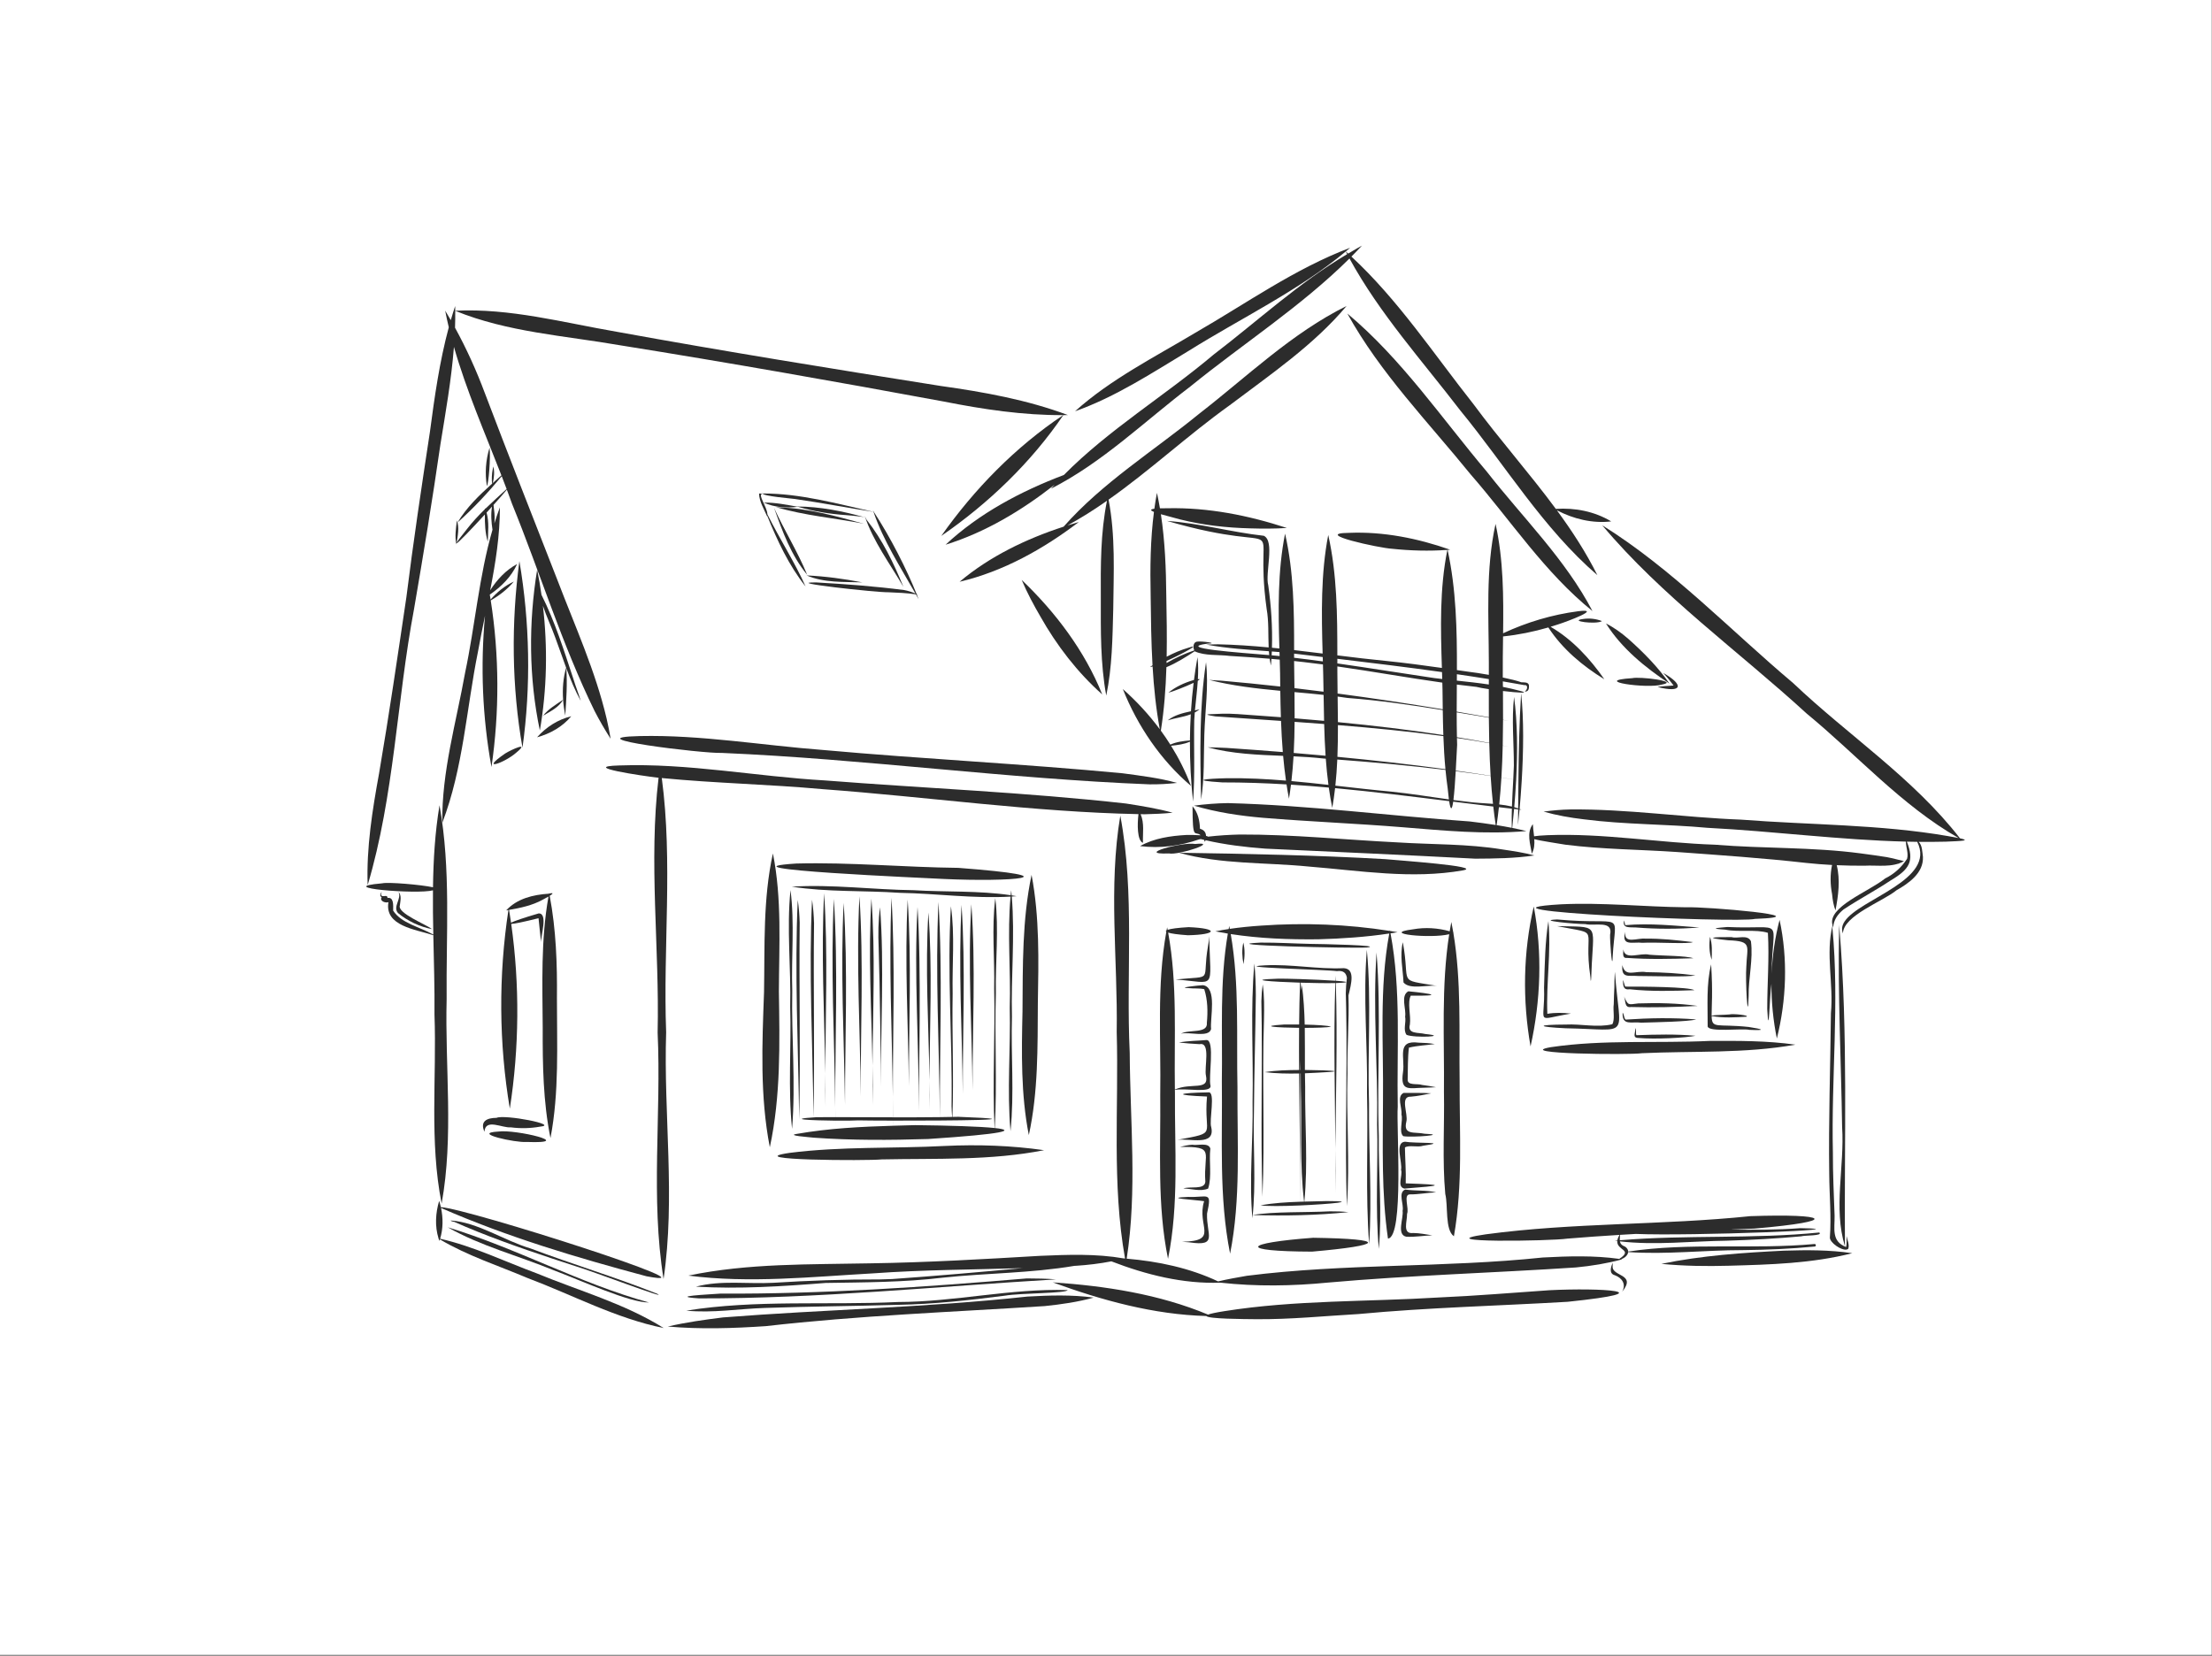 <?xml version="1.0" standalone="no"?>
<!DOCTYPE svg PUBLIC "-//W3C//DTD SVG 1.0//EN" "http://www.w3.org/TR/2001/REC-SVG-20010904/DTD/svg10.dtd">
<svg xmlns="http://www.w3.org/2000/svg" xmlns:xlink="http://www.w3.org/1999/xlink" id="body_1" width="800" height="599">

<rect width="100%" height="100%" fill="#808080" stroke="none"/>

<defs>
    <clipPath  id="1">

    <path id=""  clip-rule="evenodd" transform="matrix(1 0 0 1 0 0)"  d="M0 449L0 -1L0 -1L600 -1L600 -1L600 449L600 449L0 449z" />    </clipPath>
    <clipPath  id="2">

    <path id=""  clip-rule="evenodd" transform="matrix(1 0 0 1 0 0)"  d="M0 -1L600 -1L600 -1L600 449L600 449L0 449z" />    </clipPath>
    <clipPath  id="3">

    <path id=""  clip-rule="evenodd" transform="matrix(1 0 0 1 0 0)"  d="M0 -1L600 -1L600 -1L600 449L600 449L0 449z" />    </clipPath>
    <clipPath  id="4">

    <path id=""  clip-rule="evenodd" transform="matrix(1 0 0 1 0 0)"  d="M89.81 66.54L533.06 66.54L533.06 66.54L533.06 360.54L533.06 360.54L89.81 360.54z" />    </clipPath>
    <clipPath  id="5">

    <path id=""  clip-rule="evenodd" transform="matrix(1 0 0 1 0 0)"  d="M418.713 142.463L533.06 142.463L533.06 142.463L533.06 339.924L533.06 339.924L418.713 339.924z" />    </clipPath>
    <clipPath  id="6">

    <path id=""  clip-rule="evenodd" transform="matrix(1 0 0 1 0 0)"  d="M89.81 66.54L533.06 66.54L533.06 66.54L533.06 360.54L533.06 360.54L89.81 360.54z" />    </clipPath>
    <clipPath  id="7">

    <path id=""  clip-rule="evenodd" transform="matrix(1 0 0 1 0 0)"  d="M118.093 324.951L180.839 324.951L180.839 324.951L180.839 360.458L180.839 360.458L118.093 360.458z" />    </clipPath>
    <clipPath  id="8">

    <path id=""  clip-rule="evenodd" transform="matrix(1 0 0 1 0 0)"  d="M180.839 351.154L296.966 351.154L296.966 351.154L296.966 360.458L296.966 360.458L180.839 360.458z" />    </clipPath>
    <clipPath  id="9">

    <path id=""  clip-rule="evenodd" transform="matrix(1 0 0 1 0 0)"  d="M89.81 66.54L533.06 66.54L533.06 66.54L533.06 360.54L533.06 360.54L89.81 360.54z" />    </clipPath>
</defs>

<g transform="matrix(1.333 0 0 1.333 0 0)">
	<g clip-path="url(#1)" >
		<g clip-path="url(#2)" >
    <path id=""  transform="matrix(1 0 0 -1 0 449)"  d="M0 450L600 450L600 450L600 0L600 0L0 0z" stroke="none" fill="#FFFFFF" fill-rule="nonzero" />
		</g>
		<g clip-path="url(#3)" >
    <path id=""  transform="matrix(1 0 0 -1 0 449)"  d="M0 450L600 450L600 450L600 0L600 0L0 0z" stroke="none" fill="#FFFFFF" fill-rule="nonzero" />
		</g>
		<g clip-path="url(#4)" >
    <path id=""  transform="matrix(1 0 0 -1 0 449)"  d="M365.353 365.97C 350.406 358.557 338.363 346.8 325.292 336.67C 312.964 326.606 299.172 318.085 288.578 306.08C 278.401 302.765 268.542 298.023 260.351 291.125C 272.189 293.914 283.098 300.019 292.704 307.341C 291.673 307.045 290.641 306.735 289.613 306.409C 293.33 308.431 296.886 310.694 300.343 313.11C 298.58 304.41 298.624 295.519 298.668 286.673C 298.66 277.855 298.539 268.939 300.145 260.235C 301.748 267.912 301.836 275.848 302.04 283.671C 302.147 293.6 302.666 303.616 300.771 313.41C 312.093 321.379 322.347 330.953 333.604 339.006C 344.681 347.381 356.343 355.266 365.353 365.97" stroke="none" fill="#2C2C2C" fill-rule="nonzero" />
    <path id=""  transform="matrix(1 0 0 -1 0 449)"  d="M322.23 353.625C 322.34 353.691 322.45 353.757 322.556 353.822C 336.772 362.702 352.18 370.017 365.119 380.753C 365.247 380.512 365.375 380.267 365.503 380.026C 352.433 372.298 341.264 361.931 329.239 352.744C 315.997 341.562 300.851 332.452 288.651 320.11C 277 315.695 265.703 309.721 256.55 301.182C 267.36 304.541 277.245 310.489 286.138 317.467C 285.809 317.113 285.483 316.751 285.161 316.389C 299.18 323.517 310.52 334.656 322.943 344.102C 337.273 355.749 353.014 365.824 366.136 378.849C 374.309 363.883 385.862 351.099 396.196 337.617C 408.481 322.655 418.636 305.652 433.389 292.916C 430.284 299.149 426.501 304.943 422.4 310.529C 426.903 308.164 432.054 306.906 437.143 307.506C 432.636 310.218 427.342 311.246 422.122 310.902C 414.989 320.571 406.926 329.63 399.807 339.281C 389.063 352.857 379.401 367.553 366.656 379.372C 367.625 380.344 368.584 381.335 369.52 382.344C 368.555 381.832 367.614 381.28 366.682 380.713C 366.378 380.538 366.074 380.362 365.774 380.183C 365.558 380.377 365.346 380.571 365.13 380.764C 365.529 381.093 365.928 381.426 366.319 381.766C 351.317 376.096 338.147 366.661 324.319 358.703C 313.183 352.038 301.386 346.113 291.677 337.394C 302.684 341.295 312.503 347.758 322.442 353.753C 322.373 353.709 322.3 353.665 322.23 353.625" stroke="none" fill="#2C2C2C" fill-rule="nonzero" />
    <path id=""  transform="matrix(1 0 0 -1 0 449)"  d="M322.442 353.753C 322.479 353.775 322.512 353.793 322.548 353.815C 322.541 353.812 322.538 353.812 322.534 353.808C 322.505 353.79 322.472 353.771 322.442 353.753" stroke="none" fill="#2C2C2C" fill-rule="nonzero" />
    <path id=""  transform="matrix(1 0 0 -1 0 449)"  d="M322.6 353.848C 322.585 353.841 322.57 353.83 322.556 353.822C 322.552 353.819 322.552 353.819 322.548 353.815C 322.567 353.826 322.581 353.837 322.6 353.848" stroke="none" fill="#2C2C2C" fill-rule="nonzero" />
    <path id=""  transform="matrix(1 0 0 -1 0 449)"  d="M302.044 283.807C 302.044 283.763 302.04 283.715 302.04 283.671C 302.037 283.573 302.037 283.47 302.037 283.368C 302.037 283.514 302.04 283.66 302.044 283.807" stroke="none" fill="#2C2C2C" fill-rule="nonzero" />
    <path id=""  transform="matrix(1 0 0 -1 0 449)"  d="M173.625 249.254C 154.829 248.83 190.991 244.458 195.82 244.68C 234.582 243.021 273.115 237.684 311.855 236.152C 314.347 236.123 316.871 236.254 319.337 236.54C 314.515 237.899 309.529 238.477 304.579 239.153C 277.581 241.723 250.452 243.025 223.432 245.466C 206.838 246.72 190.299 249.608 173.625 249.254" stroke="none" fill="#2C2C2C" fill-rule="nonzero" />
    <path id=""  transform="matrix(1 0 0 -1 0 449)"  d="M112.313 283.609C 114.874 298.506 117.332 313.421 119.49 328.387C 120.906 337.16 122.472 345.981 123.16 354.857C 126.558 342.962 131.555 331.549 136.04 319.993C 135.272 319.306 134.497 318.619 133.721 317.928C 134.032 319.409 134.233 320.94 133.842 322.417C 133.772 322.11 133.71 321.803 133.662 321.492C 133.662 321.507 133.666 321.522 133.666 321.536C 133.447 320.512 133.337 318.615 133.549 317.771C 130.012 314.601 126.566 311.293 124.136 307.199C 128.446 311.059 132.419 315.325 136.128 319.77C 136.575 318.615 137.017 317.457 137.452 316.298C 135.514 314.51 133.538 312.748 131.65 310.902C 131.621 310.975 131.588 311.052 131.552 311.125C 131.552 311.019 131.552 310.913 131.552 310.807C 129.81 309.096 128.142 307.316 126.653 305.375C 124.941 303.254 124.1 302.125 123.895 301.723C 124.217 303.711 124.663 305.846 123.957 307.762C 123.712 305.59 123.346 303.415 123.822 301.251C 123.837 301.353 123.851 301.452 123.866 301.551C 124.199 301.529 127.934 305.433 131.544 309.378C 131.541 306.884 131.614 304.373 132.346 301.982C 132.408 304.611 132.755 307.352 132.013 309.893C 132.514 310.441 133.011 310.99 133.494 311.523C 133.139 309.458 133.308 307.316 133.619 305.239C 129.957 292.613 128.918 279.321 126.196 266.472C 123.782 252.964 119.812 239.515 119.999 225.704C 125.691 240.55 126.551 256.66 129.679 272.138C 130.26 275.395 130.926 278.652 131.596 281.909C 130.315 268.241 130.89 254.298 133.344 240.85C 135.528 255.753 135.477 271.169 133.143 286.069C 135.499 287.407 137.687 289.1 139.41 291.18C 136.966 290.039 134.851 288.329 133.107 286.303C 133.037 286.746 132.964 287.192 132.887 287.634C 135.986 289.762 138.755 292.496 140.306 295.94C 137.251 294.295 134.84 291.703 132.993 288.8C 134.449 296.247 135.642 303.73 135.627 311.326C 135.089 309.882 134.595 308.427 134.138 306.965C 134.226 308.175 134.24 309.389 134.054 310.599C 134.054 310.569 134.058 310.536 134.061 310.503C 134.014 310.993 133.952 311.483 133.897 311.973C 135.375 313.618 136.681 315.11 137.518 316.122C 137.998 314.846 138.466 313.571 138.923 312.287C 146.529 293.596 152.451 274.163 161.337 256.017C 162.661 253.45 164.128 250.939 165.676 248.512C 165.357 250.328 165.017 252.138 164.6 253.933C 161.56 266.907 156.007 279.08 151.277 291.487C 144.637 308.456 137.961 325.418 131.497 342.457C 131.522 342.395 131.544 342.333 131.566 342.267C 129.295 348.372 126.591 354.353 123.456 360.066C 123.507 361.594 123.529 363.122 123.511 364.654C 137.723 358.845 153.227 357.913 168.218 355.303C 197.576 350.606 226.856 345.437 256.089 340.03C 266.753 337.921 277.563 336.286 288.457 336.349C 275.485 327.685 264.353 316.276 255.376 303.558C 268.187 312.39 279.732 323.466 288.501 336.349C 288.918 336.352 289.332 336.356 289.749 336.363C 278.661 340.512 266.94 342.618 255.244 344.259C 225.872 348.909 196.511 353.658 167.252 358.981C 152.766 361.47 138.33 365.414 123.511 364.672C 123.507 365.096 123.5 365.524 123.489 365.948C 123.068 364.68 122.677 363.404 122.304 362.121C 121.806 362.991 121.298 363.85 120.782 364.705C 121.075 363.185 121.404 361.678 121.762 360.18C 119.256 350.894 117.903 341.306 116.644 331.786C 114.362 316.85 112.13 301.902 110.253 286.906C 107.887 270.975 105.567 255.03 102.853 239.15C 101.031 229.144 99.392 218.993 99.751 208.793C 106.972 233.034 107.641 258.788 112.313 283.609" stroke="none" fill="#2C2C2C" fill-rule="nonzero" />
    <path id=""  transform="matrix(1 0 0 -1 0 449)"  d="M140.917 296.736C 138.685 280.016 138.824 262.717 141.758 246.103C 144.092 262.816 143.752 280.114 140.917 296.736" stroke="none" fill="#2C2C2C" fill-rule="nonzero" />
    <path id=""  transform="matrix(1 0 0 -1 0 449)"  d="M119.823 122.389C 123.141 140.671 120.705 159.41 121.181 177.885C 121.012 195.41 122.373 213.125 119.245 230.468C 118.02 223.087 117.577 215.662 117.478 208.216C 114.212 208.921 105.326 209.678 103.694 209.291C 89.811 208.11 113.378 206.238 117.468 207.393C 117.427 203.394 117.482 199.387 117.563 195.381C 113.959 197.454 108.863 198.415 106.668 201.892C 106.69 203.401 106.873 205.661 105.062 205.313C 105.11 205.361 105.139 205.43 105.139 205.525C 104.92 206.26 103.83 205.448 103.424 206.048C 103.431 206.037 103.438 206.03 103.449 206.019C 103.317 206.256 103.434 206.545 103.511 206.783C 103.511 206.779 103.511 206.779 103.508 206.775C 103.533 206.849 103.577 206.925 103.592 206.991C 103.204 206.574 102.904 205.851 103.548 205.518C 102.9 204.48 104.583 203.877 105.388 204.18C 104.294 197.688 112.763 196.803 117.566 195.216C 117.716 188.044 117.95 180.868 117.881 173.71C 118.506 156.613 116.458 139.282 119.823 122.389M105.41 204.184C 105.41 204.18 105.41 204.18 105.41 204.18C 105.41 204.18 105.41 204.18 105.41 204.184z" stroke="none" fill="#2C2C2C" fill-rule="nonzero" />
    <path id=""  transform="matrix(1 0 0 -1 0 449)"  d="M151.105 178.083C 151.2 187.386 150.875 196.752 149.141 205.902C 149.96 206.41 150.384 206.816 149.024 206.509C 149.012 206.564 149.005 206.615 148.994 206.666C 148.983 206.611 148.972 206.553 148.961 206.498C 148.928 206.49 148.899 206.483 148.866 206.472C 144.641 206.205 140.291 205.156 137.328 201.939C 137.533 201.972 137.738 202.009 137.943 202.045C 135.232 184.293 135.345 165.836 138.323 148.147C 140.884 164.623 141.037 181.724 138.704 198.265C 139.611 198.316 142.029 198.799 146.112 199.822C 146.375 197.651 146.521 195.436 146.828 193.283C 146.671 195.012 148.749 201.157 146.163 201.128C 142.12 199.951 139.556 199.066 138.652 198.609C 138.488 199.768 138.309 200.923 138.118 202.078C 141.228 202.623 144.359 203.273 147.15 204.794C 147.524 204.988 148.219 205.353 148.815 205.704C 146.712 193.955 147.172 181.987 147.246 170.106C 147.209 160.108 147.355 149.982 149.353 140.163C 151.745 152.65 151.09 165.438 151.105 178.083" stroke="none" fill="#2C2C2C" fill-rule="nonzero" />
    <path id=""  transform="matrix(1 0 0 -1 0 449)"  d="M140.145 244.82C 143.821 247.854 138.857 245.635 137.068 244.527C 129.799 239.526 136.918 241.917 140.145 244.82" stroke="none" fill="#2C2C2C" fill-rule="nonzero" />
    <path id=""  transform="matrix(1 0 0 -1 0 449)"  d="M154.99 254.627C 151.387 253.761 148.153 251.674 145.713 248.917C 149.269 249.886 152.623 251.783 154.99 254.627" stroke="none" fill="#2C2C2C" fill-rule="nonzero" />
    <path id=""  transform="matrix(1 0 0 -1 0 449)"  d="M299.055 260.55C 294.3 272.379 286.383 282.856 277.201 291.626C 278.679 288.113 280.486 284.753 282.407 281.463C 282.366 281.536 282.326 281.61 282.282 281.679C 286.716 273.83 292.306 266.548 299.055 260.55" stroke="none" fill="#2C2C2C" fill-rule="nonzero" />
    <path id=""  transform="matrix(1 0 0 -1 0 449)"  d="M432.069 283.167C 424.687 297.285 413.141 308.526 403.414 320.984C 391.115 335.552 380.272 351.607 365.558 363.912C 374.47 347.747 387.497 334.47 399.042 320.22C 409.911 307.762 419.097 293.6 432.069 283.167" stroke="none" fill="#2C2C2C" fill-rule="nonzero" />
    <path id=""  transform="matrix(1 0 0 -1 0 449)"  d="M398.442 226.121C 398.552 226.106 398.662 226.092 398.772 226.081C 398.786 226.077 398.801 226.077 398.815 226.077C 398.691 226.092 398.567 226.106 398.442 226.121" stroke="none" fill="#2C2C2C" fill-rule="nonzero" />
    <path id=""  transform="matrix(1 0 0 -1 0 449)"  d="M416.287 216.854C 413.43 217.636 410.514 218.049 407.592 218.488C 398.157 220.038 388.591 219.79 379.083 220.404C 364.871 221.106 350.666 222.582 336.432 222.535C 333.527 222.469 330.63 222.286 327.747 221.954C 327.703 222.034 327.509 222.103 327.213 222.162C 327.176 223.054 326.73 223.778 325.57 224.099C 325.512 226.264 325.01 228.541 323.551 230.197C 323.573 220.55 324.176 223.738 325.757 222.327C 324.443 222.414 322.808 222.436 321.886 222.414C 317.584 222.166 313.114 221.537 309.32 219.395C 314.786 218.707 320.174 219.431 325.362 221.222C 325.515 221.248 325.658 221.274 325.793 221.299C 326.082 221.23 326.371 221.16 326.664 221.091C 326.755 220.923 326.847 220.74 326.942 220.539C 326.993 220.692 327.037 220.842 327.074 220.992C 332.385 219.768 337.847 219.109 343.283 218.704C 362.277 217.834 381.278 216.978 400.26 215.98C 405.605 216.01 411.005 216.064 416.287 216.854M326.196 222.363C 326.163 222.37 326.13 222.374 326.097 222.378C 326.13 222.374 326.166 222.374 326.196 222.363z" stroke="none" fill="#2C2C2C" fill-rule="nonzero" />
		</g>
		<g clip-path="url(#5)" >
    <path id=""  transform="matrix(1 0 0 -1 0 449)"  d="M531.771 221.508C 519.087 237.87 501.429 249.451 486.503 263.635C 469.39 278.049 453.773 294.558 434.717 306.449C 450.913 287.144 471.666 272.328 490.176 255.362C 503.884 244.088 515.868 230.457 531.394 221.588C 530.684 221.734 529.729 221.906 528.504 222.111C 509.971 225.317 491.084 225.112 472.375 226.574C 456.886 227.155 441.481 229.506 425.971 229.338C 423.571 229.29 421.175 229.075 418.797 228.749C 422.342 227.74 426.003 227.097 429.673 226.666C 440.834 225.214 452.116 225.383 463.314 224.352C 481.25 223.423 499.15 221.054 517.105 220.608C 517.101 219.044 517.847 217.461 517.416 215.94C 515.956 213.67 513.889 211.795 511.464 210.61C 506.887 206.933 495.697 202.882 497.204 197.903C 495.276 190.197 497.497 181.965 496.761 174.076C 496.604 159.49 496.092 144.915 496.3 130.326C 496.341 124.594 496.897 118.858 496.472 113.13C 496.476 112.951 496.534 112.753 496.633 112.552C 496.63 112.523 496.622 112.49 496.618 112.461C 496.622 112.49 496.63 112.523 496.633 112.552C 497.376 111.042 500.5 109.218 501.462 110.118C 501.846 111.251 501.191 112.468 500.994 113.594C 500.943 112.618 501.129 111.558 500.869 110.593C 496.809 112.161 497.815 115.564 497.753 119.096C 497.555 124.813 497.27 130.527 497.292 136.244C 496.82 156.504 499.077 176.825 497.178 197.022C 497.178 197.015 497.178 197.004 497.178 196.993C 497.193 197.253 497.219 197.519 497.248 197.779C 497.284 197.666 497.328 197.552 497.383 197.435C 497.5 199.289 498.561 200.821 499.933 201.987C 500.024 202.027 500.116 202.067 500.207 202.107C 500.116 202.071 500.024 202.03 499.933 201.99C 500.065 202.1 500.204 202.213 500.339 202.319C 500.299 202.286 500.262 202.257 500.222 202.224C 504.374 204.977 508.797 207.298 512.953 210.062C 518.048 213.078 519.468 215.286 517.361 220.601C 518.297 220.579 519.234 220.561 520.17 220.55C 525.391 210.197 504.645 205.152 500.493 198.978C 500.072 198.792 499.648 198.605 499.216 198.43C 499.618 198.583 500.054 198.773 500.489 198.971C 499.79 197.929 499.567 196.854 500.017 195.721C 500.017 195.71 500.021 195.703 500.021 195.695C 500.116 200.543 510.897 204.388 514.522 207.39C 517.913 209.312 521.93 212.12 521.721 216.47C 521.535 217.75 521.571 219.629 520.554 220.546C 522.998 220.521 525.442 220.535 527.885 220.594C 532.411 220.784 534.701 220.864 531.771 221.508" stroke="none" fill="#2C2C2C" fill-rule="nonzero" />
		</g>
		<g clip-path="url(#6)" >
    <path id=""  transform="matrix(1 0 0 -1 0 449)"  d="M504.63 217.443C 504.7 217.432 504.773 217.424 504.846 217.413C 504.919 217.402 504.992 217.395 505.062 217.384C 504.919 217.406 504.773 217.424 504.63 217.443" stroke="none" fill="#2C2C2C" fill-rule="nonzero" />
    <path id=""  transform="matrix(1 0 0 -1 0 449)"  d="M419.88 222.356C 418.083 222.279 416.909 222.173 416.221 222.052C 416.108 223.182 415.925 224.308 415.877 225.353C 414.089 222.922 415.234 219.95 415.596 217.329C 416.273 218.514 416.368 219.888 416.28 221.288C 418.164 220.751 422.642 220.159 424.709 219.775C 434.765 218.495 444.92 218.481 455.021 217.786C 466.694 216.931 478.378 216.145 490.015 214.829C 492.36 214.577 494.713 214.394 497.068 214.269C 496.512 211.663 496.571 208.965 497.072 206.351C 497.219 204.67 497.522 203.131 497.994 201.946C 497.994 201.95 497.994 201.954 497.994 201.957C 497.994 201.954 497.994 201.95 497.994 201.95C 498.77 205.964 499.337 210.204 498.331 214.211C 500.829 214.101 503.331 214.058 505.834 214.072C 509.426 214.269 513.366 213.465 516.574 215.315C 515.045 215.662 513.531 216.101 511.987 216.386C 512.045 216.379 512.104 216.371 512.162 216.364C 509.733 216.766 507.286 217.073 504.846 217.413C 491.727 219.161 478.448 218.689 465.267 219.775C 450.122 220.276 435.05 222.944 419.88 222.356" stroke="none" fill="#2C2C2C" fill-rule="nonzero" />
    <path id=""  transform="matrix(1 0 0 -1 0 449)"  d="M442.853 264.966C 431.359 264.234 446.98 262.015 450.942 263.236C 455.869 264.125 444.778 265.448 442.853 264.966" stroke="none" fill="#2C2C2C" fill-rule="nonzero" />
    <path id=""  transform="matrix(1 0 0 -1 0 449)"  d="M429.559 281.028C 425.371 280.495 433.042 279.456 434.644 280.451C 433.046 281.076 431.268 281.291 429.559 281.028" stroke="none" fill="#2C2C2C" fill-rule="nonzero" />
    <path id=""  transform="matrix(1 0 0 -1 0 449)"  d="M441.76 275.651C 441.763 275.647 441.763 275.647 441.767 275.647C 441.763 275.647 441.76 275.651 441.76 275.651" stroke="none" fill="#2C2C2C" fill-rule="nonzero" />
    <path id=""  transform="matrix(1 0 0 -1 0 449)"  d="M452.954 263.492C 449.811 268.018 445.871 272.003 441.76 275.651C 439.916 277.248 437.918 278.707 435.734 279.796C 439.945 273.07 446.409 267.828 452.954 263.492" stroke="none" fill="#2C2C2C" fill-rule="nonzero" />
    <path id=""  transform="matrix(1 0 0 -1 0 449)"  d="M435.284 264.666C 431.407 270.241 426.607 275.479 420.695 278.908C 421.398 279.12 422.1 279.343 422.799 279.577C 425.382 280.399 434.933 283.986 428.151 283.123C 421.138 282.205 414.22 280.144 407.815 277.146C 407.939 287.108 407.921 297.073 405.766 306.833C 403.041 294.411 403.926 281.668 403.948 269.06C 403.948 267.996 403.948 266.932 403.944 265.865C 401.731 266.256 399.726 266.556 398.676 266.673C 397.546 266.834 396.412 266.998 395.282 267.159C 395.318 278.115 395.088 289.06 392.757 299.774C 392.988 299.793 393.222 299.807 393.452 299.825C 384.695 302.907 375.341 304.79 366.012 304.399C 355.721 304.285 374.356 300.242 377.696 300.081C 382.668 299.551 387.702 299.416 392.692 299.771C 390.566 289.213 390.87 278.455 391.206 267.74C 386.227 268.446 381.245 269.111 376.237 269.623C 371.766 270.058 367.303 270.595 362.84 271.151C 362.833 282.096 362.774 293.121 360.371 303.828C 358.333 293.22 358.542 282.406 358.849 271.648C 356.27 271.97 353.691 272.288 351.112 272.584C 351.127 283.163 351.021 293.838 348.657 304.183C 346.623 293.911 346.814 283.445 347.117 273.019C 346.444 273.092 345.771 273.158 345.098 273.224C 345.266 278.886 344.889 284.508 344.099 290.156C 343.192 293.468 345.961 302.143 342.892 303.605C 334.072 304.567 325.486 307.027 316.622 307.634C 352.147 297.351 339.786 312.108 343.656 283.785C 344.271 280.33 344.048 276.802 344.209 273.308C 339.636 273.739 335.056 274.053 330.458 274.156C 329.4 274.141 328.321 274.105 327.279 274.083C 332.89 273.022 338.582 272.701 344.267 272.273C 344.293 271.922 344.322 271.575 344.359 271.224C 336.311 271.897 318.565 273.121 327.67 274.346C 330.871 274.39 325.929 275.106 324.67 274.861C 323.712 274.631 323.65 273.3 324.026 272.5C 321.389 271.626 318.887 270.464 316.498 269.071C 316.501 269.257 316.509 269.447 316.512 269.634C 320.891 271.604 326.141 274.488 322.479 273.235C 320.412 272.631 318.429 271.791 316.534 270.785C 316.633 276.265 316.538 281.759 316.435 287.239C 316.37 294.653 316.081 302.118 314.965 309.454C 316.626 308.975 318.726 308.464 320.236 308.029C 326.448 306.475 332.832 305.777 339.223 305.616C 342.53 305.517 345.862 305.503 349.151 305.726C 338.714 309.144 327.783 311.315 316.765 311.077C 315.956 311.081 315.276 311.074 314.709 311.055C 314.471 312.459 314.204 313.859 313.897 315.252C 313.626 313.823 313.396 312.386 313.198 310.946C 311.936 310.778 312.144 310.46 313.085 310.076C 312.111 302.52 312.027 294.861 312.192 287.25C 312.265 280.992 312.335 274.711 312.697 268.457C 312.47 268.299 312.243 268.146 312.02 267.989C 312.192 268 312.43 268.051 312.715 268.135C 313.052 262.421 313.633 256.729 314.676 251.096C 311.724 255.081 308.332 258.747 304.638 262.015C 308.636 251.988 314.888 242.754 323.127 235.728C 321.7 239.526 319.878 243.171 317.731 246.618C 319.479 246.823 321.25 247.006 322.845 247.74C 322.823 242.293 323.112 236.847 323.697 231.462C 324.246 238.784 323.865 246.136 324.015 253.469C 324.048 254.2 324.099 254.927 324.162 255.658C 324.619 255.9 325.058 256.177 325.471 256.514C 325.054 256.408 324.634 256.313 324.209 256.221C 324.451 258.897 324.806 261.584 324.978 264.267C 325.563 264.604 325.687 264.79 325.003 264.691C 325.116 266.691 325.124 268.683 324.897 270.665C 324.528 268.61 324.213 266.545 323.946 264.472C 323.887 264.457 323.832 264.443 323.774 264.428C 321.345 263.726 318.952 262.622 316.999 261.021C 318.1 261.273 321.714 262.688 323.847 263.693C 323.533 261.135 323.291 258.565 323.127 255.987C 320.891 255.501 318.66 254.96 316.831 253.527C 318.868 254.156 321.089 254.401 323.079 255.168C 322.94 252.807 322.863 250.438 322.848 248.073C 321.038 247.905 319.176 247.689 317.533 246.929C 316.717 248.223 315.858 249.488 314.958 250.72C 315.858 256.433 316.289 262.18 316.465 267.945C 319.179 269.067 321.703 270.668 324.154 272.277C 324.165 272.259 324.176 272.244 324.187 272.229C 327 270.964 330.553 271.403 333.629 271.001C 337.247 270.789 340.869 270.54 344.483 270.237C 344.571 269.619 344.681 269.005 344.824 268.391C 344.875 268.994 344.919 269.597 344.955 270.197C 345.709 270.135 346.459 270.065 347.209 269.996C 347.242 268.771 347.278 267.546 347.307 266.318C 347.322 265.112 347.333 263.902 347.348 262.695C 342.018 263.288 336.684 263.821 331.354 264.286C 330.245 264.322 329.119 264.41 328.029 264.498C 334.335 262.897 340.836 262.147 347.362 261.537C 347.399 259.146 347.446 256.755 347.523 254.368C 343.605 254.671 339.687 254.953 335.769 255.22C 335.821 255.216 335.875 255.212 335.93 255.212C 334.46 255.304 332.982 255.359 331.507 255.315C 329.214 255.139 324.963 255.351 329.752 254.591C 335.682 254.167 341.619 253.776 347.56 253.366C 347.666 250.544 347.816 247.726 348.046 244.911C 342.998 245.317 337.946 245.686 332.898 246.03C 331.153 246.106 329.382 246.183 327.652 246.205C 334.306 244.41 341.224 244.161 348.134 243.88C 348.335 241.635 348.584 239.394 348.906 237.161C 343.591 237.603 338.264 237.881 332.912 237.815C 327.308 237.691 322.483 237.26 331.661 236.675C 337.47 236.682 343.269 236.485 349.056 236.137C 349.25 234.843 349.469 233.549 349.718 232.255C 349.927 233.524 350.106 234.792 350.263 236.064C 353.687 235.849 357.108 235.582 360.525 235.275C 360.781 233.432 361.092 231.593 361.465 229.762C 361.779 231.542 362.028 233.33 362.233 235.121C 372.564 234.16 382.873 232.869 393.178 231.593C 393.606 228.76 393.968 229.338 394.276 231.454C 397.901 231.005 401.526 230.559 405.151 230.131C 405.338 228.457 405.554 226.786 405.806 225.119C 403.465 225.489 401.116 225.796 398.772 226.081C 376.899 227.598 355.07 230.489 333.157 231.06C 330.077 231.019 326.986 230.771 323.946 230.369C 330.055 228.567 336.369 227.605 342.705 227.068C 355.326 226.026 367.988 225.532 380.612 224.505C 391.759 223.595 402.968 222.506 414.147 223.467C 412.87 223.785 411.583 224.07 410.291 224.326C 410.467 225.968 410.639 227.693 410.796 229.481C 411.166 229.44 411.531 229.396 411.901 229.356C 411.886 228.077 411.872 226.797 411.857 225.518C 411.857 225.401 411.861 225.284 411.861 225.163C 412 226.432 412.142 227.828 412.278 229.316C 412.457 229.298 412.633 229.276 412.812 229.257C 412.64 229.334 412.468 229.404 412.292 229.473C 412.505 231.816 412.702 234.39 412.863 237.084C 412.966 237.07 413.072 237.051 413.174 237.033C 413.072 237.051 412.966 237.07 412.863 237.084C 413.335 244.922 413.481 253.765 412.702 260.857C 412.205 253.012 412.058 245.123 411.974 237.238C 411.769 237.274 411.561 237.307 411.356 237.344C 411.751 244.882 411.74 252.865 410.789 259.881C 410.098 253.706 410.741 247.437 410.734 241.23C 410.734 241.233 410.734 241.237 410.734 241.241C 410.694 239.987 410.632 238.733 410.569 237.479C 409.498 237.658 408.429 237.834 407.358 238.009C 407.533 240.89 407.643 243.778 407.712 246.666C 408.367 246.541 409.026 246.417 409.684 246.289C 409.026 246.424 408.371 246.556 407.712 246.688C 407.764 249.001 407.789 251.315 407.8 253.63C 408.312 253.549 408.824 253.465 409.337 253.385C 408.824 253.48 408.312 253.575 407.8 253.666C 407.807 256.272 407.796 258.875 407.778 261.478C 411.875 260.995 415.508 260.754 412.194 261.573C 410.727 261.972 409.249 262.304 407.764 262.597C 407.752 263.094 407.745 263.591 407.738 264.092C 409.757 263.752 411.773 263.401 413.789 263.039C 413.778 263.039 413.767 263.043 413.756 263.046C 413.781 263.072 413.8 263.098 413.807 263.127C 413.979 263.057 414.122 262.977 414.22 262.889C 414.78 261.785 413.09 261.072 414.023 261.354C 414.82 261.463 414.868 262.381 414.828 263.024C 414.685 263.942 413.511 263.81 412.812 263.847C 412.801 263.843 412.794 263.843 412.786 263.843C 411.674 264.256 409.79 264.717 407.727 265.145C 407.694 268.851 407.756 272.569 407.804 276.291C 411.956 276.722 416.082 277.559 420.092 278.729C 423.867 272.895 429.406 268.27 435.284 264.666M391.239 266.614C 391.257 265.989 391.276 265.36 391.298 264.735C 390.566 264.819 389.834 264.907 389.103 264.998C 380.345 266.285 371.606 267.718 362.844 268.968C 362.844 269.385 362.844 269.805 362.844 270.222C 372.319 269.089 381.794 267.938 391.239 266.614zM391.375 261.884C 391.397 260.096 391.415 258.305 391.44 256.517C 381.958 258.089 372.443 259.53 362.906 260.795C 362.881 262.736 362.859 264.673 362.848 266.611C 362.848 267.122 362.848 267.638 362.844 268.15C 372.352 266.79 381.812 265.094 391.323 263.755C 391.342 263.134 391.36 262.509 391.375 261.884zM362.998 253.034C 362.987 255.348 362.954 257.662 362.921 259.972C 363.81 259.855 364.699 259.731 365.584 259.595C 374.265 258.937 382.862 257.691 391.444 256.305C 391.477 254.046 391.521 251.783 391.601 249.524C 382.108 250.983 372.564 252.112 362.998 253.034zM391.609 249.246C 391.719 246.249 391.887 243.251 392.168 240.265C 382.426 241.588 372.652 242.685 362.862 243.617C 362.976 246.483 363.009 249.356 363.001 252.229C 372.564 251.462 382.108 250.537 391.609 249.246zM358.878 270.697C 358.889 270.303 358.9 269.908 358.911 269.513C 356.314 269.868 353.713 270.197 351.108 270.5C 351.108 270.877 351.112 271.253 351.112 271.63C 353.698 271.319 356.288 271.008 358.878 270.697zM345.017 271.169C 345.036 271.516 345.05 271.864 345.065 272.211C 345.76 272.156 346.451 272.101 347.147 272.039C 347.157 271.681 347.168 271.323 347.179 270.964C 346.653 271.027 345.914 271.092 345.017 271.169zM351.108 269.615C 351.975 269.524 352.842 269.429 353.709 269.33C 355.454 269.133 357.196 268.917 358.937 268.687C 358.959 267.81 358.985 266.929 359.007 266.048C 359.047 264.465 359.072 262.878 359.098 261.292C 356.468 261.628 353.837 261.95 351.204 262.257C 351.174 264.71 351.134 267.166 351.108 269.615zM351.218 261.182C 353.852 260.948 356.49 260.71 359.113 260.425C 359.149 258.078 359.186 255.731 359.244 253.385C 356.581 253.63 353.918 253.856 351.255 254.072C 351.266 256.444 351.247 258.813 351.218 261.182zM351.247 253.11C 353.921 252.92 356.596 252.726 359.266 252.522C 359.343 249.649 359.457 246.779 359.65 243.917C 356.771 244.18 353.889 244.432 351.006 244.67C 351.156 247.481 351.225 250.292 351.247 253.11zM350.38 237.037C 350.636 239.27 350.823 241.511 350.958 243.756C 353.673 243.628 356.38 243.463 359.061 243.163C 359.277 243.149 359.493 243.131 359.705 243.116C 359.881 240.74 360.111 238.371 360.426 236.009C 357.079 236.382 353.731 236.741 350.38 237.037zM377.397 234.182C 372.363 234.642 367.336 235.231 362.306 235.797C 362.559 238.155 362.723 240.517 362.829 242.886C 372.633 242.147 382.426 241.255 392.187 240.075C 392.344 238.389 392.542 236.708 392.783 235.026C 392.896 233.812 393.002 232.836 393.109 232.061C 387.874 232.781 382.657 233.648 377.397 234.182zM397.905 231.458C 396.712 231.59 395.523 231.74 394.334 231.897C 394.587 233.867 394.795 236.865 394.96 239.731C 398.124 239.332 401.281 238.897 404.435 238.429C 404.592 235.9 404.8 233.374 405.071 230.855C 402.642 231.045 400.173 231.129 397.905 231.458zM410.16 225.277C 410.16 225.284 410.16 225.295 410.16 225.302C 410.16 224.984 410.16 224.67 410.163 224.352C 408.803 224.622 407.431 224.863 406.055 225.083C 406.293 226.702 406.498 228.325 406.677 229.952C 407.851 229.817 409.022 229.682 410.193 229.546C 410.152 228.124 410.134 226.702 410.16 225.277zM411.974 237.234C 411.949 234.697 411.927 232.156 411.901 229.619C 411.553 229.744 411.199 229.857 410.84 229.959C 411.041 232.332 411.221 234.81 411.356 237.34C 411.561 237.307 411.769 237.271 411.974 237.234zM410.569 237.468C 410.441 235.022 410.295 232.573 410.211 230.124C 409.102 230.391 407.943 230.566 406.757 230.698C 407.014 233.121 407.207 235.553 407.354 237.983C 408.426 237.815 409.498 237.647 410.569 237.468zM404.431 238.473C 401.281 238.967 398.128 239.435 394.967 239.877C 395.135 242.769 395.26 245.507 395.344 246.899C 395.325 247.51 395.307 248.117 395.293 248.727C 398.219 248.3 401.142 247.835 404.058 247.327C 404.131 244.37 404.248 241.42 404.431 238.473zM404.054 247.397C 401.138 247.945 398.216 248.457 395.289 248.936C 395.241 251.184 395.223 253.436 395.223 255.691C 398.131 255.212 401.04 254.726 403.948 254.251C 403.966 251.966 403.995 249.681 404.054 247.397zM403.948 254.361C 401.043 254.88 398.135 255.388 395.223 255.881C 395.223 258.327 395.241 260.776 395.26 263.229C 397.038 262.999 398.819 262.787 400.601 262.597C 401.153 262.432 402.411 262.209 403.937 261.983C 403.933 259.442 403.933 256.901 403.948 254.361zM403.941 263.247C 401.062 263.679 398.164 263.99 395.267 264.3C 395.271 264.878 395.274 265.459 395.274 266.037C 398.168 265.616 401.058 265.178 403.944 264.713C 403.941 264.227 403.941 263.737 403.941 263.247z" stroke="none" fill="#2C2C2C" fill-rule="nonzero" />
    <path id=""  transform="matrix(1 0 0 -1 0 449)"  d="M496.618 112.461C 496.542 111.953 496.461 111.445 496.366 110.94C 496.469 111.39 496.545 111.938 496.618 112.461" stroke="none" fill="#2C2C2C" fill-rule="nonzero" />
    <path id=""  transform="matrix(1 0 0 -1 0 449)"  d="M517.01 215.48C 516.98 215.469 516.955 215.458 516.925 215.443C 516.955 215.458 516.984 215.465 517.01 215.48" stroke="none" fill="#2C2C2C" fill-rule="nonzero" />
    <path id=""  transform="matrix(1 0 0 -1 0 449)"  d="M514.851 214.438C 515.034 214.441 515.166 214.591 515.323 214.679C 515.166 214.599 515.009 214.518 514.851 214.438" stroke="none" fill="#2C2C2C" fill-rule="nonzero" />
    <path id=""  transform="matrix(1 0 0 -1 0 449)"  d="M476.184 199.64C 494.654 200.312 462.604 203.018 457.362 202.791C 457.435 202.787 457.508 202.787 457.582 202.787C 457.446 202.787 457.311 202.791 457.175 202.791C 457.19 202.791 457.205 202.791 457.219 202.791C 445.974 202.919 434.743 204.136 423.49 203.595C 393.778 201.848 471.454 198.47 476.184 199.64" stroke="none" fill="#2C2C2C" fill-rule="nonzero" />
    <path id=""  transform="matrix(1 0 0 -1 0 449)"  d="M445.491 163.19C 459.359 163.837 473.407 163.051 487.122 165.507C 479.443 166.604 471.647 166.553 463.906 166.524C 449.548 165.84 435.076 166.94 420.812 164.835C 410.105 162.996 442.169 162.681 445.491 163.19" stroke="none" fill="#2C2C2C" fill-rule="nonzero" />
    <path id=""  transform="matrix(1 0 0 -1 0 449)"  d="M416.134 202.999C 413.24 190.625 413.05 177.527 415.263 165.036C 418.032 177.417 418.486 190.523 416.134 202.999" stroke="none" fill="#2C2C2C" fill-rule="nonzero" />
    <path id=""  transform="matrix(1 0 0 -1 0 449)"  d="M376.577 112.888C 381 113.265 378.812 143.347 379.229 148.659C 378.951 164.338 380.188 180.236 377.268 195.721C 377.909 195.82 378.545 195.918 379.182 196.028C 378.505 196.145 377.825 196.258 377.144 196.364C 377.133 196.437 377.118 196.511 377.104 196.584C 377.089 196.514 377.075 196.445 377.064 196.375C 365.529 198.192 353.786 198.635 342.142 197.812C 339.31 197.622 336.472 197.348 333.662 196.935C 333.611 197.194 333.563 197.454 333.512 197.717C 333.457 197.439 333.406 197.165 333.355 196.887C 332.148 196.708 330.948 196.5 329.759 196.258C 330.878 196.035 332.005 195.831 333.132 195.648C 330.856 182.422 331.727 168.914 331.507 155.549C 331.709 139.944 330.659 124.195 333.746 108.787C 336.68 123.64 335.663 138.829 335.744 153.875C 335.444 167.748 336.307 181.808 333.918 195.52C 341.762 194.306 349.74 194.014 357.668 194.101C 364.102 194.281 370.567 194.712 376.928 195.67C 374.163 180.715 375.41 165.434 375.227 150.318C 375.198 137.827 374.777 125.292 376.577 112.888" stroke="none" fill="#2C2C2C" fill-rule="nonzero" />
    <path id=""  transform="matrix(1 0 0 -1 0 449)"  d="M316.904 107.394C 319.9 122.192 318.678 137.352 318.781 152.34C 318.773 152.636 318.769 152.932 318.766 153.228C 321.521 153.82 328.676 152.241 328.438 154.343C 327.787 156.551 329.715 166.842 327.33 166.765C 324.846 166.535 322.307 166.56 319.86 166.092C 321.733 165.902 323.609 165.723 325.49 165.643C 328.57 166.282 326.671 159.252 327.198 157.077C 328.087 152.885 323.17 155.315 318.762 153.323C 318.539 167.522 319.509 181.903 316.94 195.918C 317.8 195.644 319.571 195.388 322.314 195.198C 330.19 195.363 330.849 197.055 322.508 197.399C 319.571 197.238 317.639 196.975 316.801 196.671C 316.757 196.898 316.714 197.125 316.666 197.348C 316.615 197.081 316.564 196.814 316.512 196.547C 316.289 196.416 316.264 196.28 316.443 196.145C 313.805 181.515 315.031 166.556 314.793 151.769C 314.943 136.961 313.9 122.009 316.904 107.394" stroke="none" fill="#2C2C2C" fill-rule="nonzero" />
    <path id=""  transform="matrix(1 0 0 -1 0 449)"  d="M392.125 124.989C 392.929 121.819 391.993 115.25 394.469 113.506C 396.928 127.452 395.969 141.6 396.017 155.677C 395.838 169.079 396.536 182.652 394.308 195.907C 394.33 195.922 394.352 195.937 394.378 195.951C 394.349 195.962 394.323 195.97 394.294 195.977C 394.137 196.92 393.961 197.863 393.771 198.803C 393.61 197.962 393.46 197.121 393.321 196.277C 390.123 197.179 386.71 197.399 383.433 196.818C 374.02 195.63 388.28 194.226 393.193 195.48C 390.99 181.347 391.909 166.933 391.766 152.676C 391.938 143.446 391.291 134.193 392.125 124.989" stroke="none" fill="#2C2C2C" fill-rule="nonzero" />
    <path id=""  transform="matrix(1 0 0 -1 0 449)"  d="M279.136 140.971C 281.701 152.716 281.51 164.765 281.584 176.715C 281.785 188.344 282.074 200.115 279.879 211.583C 277.314 199.417 277.512 186.918 277.42 174.551C 277.168 163.336 276.963 152.018 279.136 140.971" stroke="none" fill="#2C2C2C" fill-rule="nonzero" />
    <path id=""  transform="matrix(1 0 0 -1 0 449)"  d="M207.292 179.684C 206.78 165.654 206.161 151.521 208.865 137.662C 211.865 151.605 211.536 165.855 211.323 180.02C 211.371 192.478 212.172 205.105 209.703 217.395C 206.977 205.021 207.519 192.27 207.292 179.684" stroke="none" fill="#2C2C2C" fill-rule="nonzero" />
    <path id=""  transform="matrix(1 0 0 -1 0 449)"  d="M259.963 213.491C 259.982 213.487 259.996 213.487 260.014 213.487C 260.018 213.487 260.022 213.487 260.029 213.487C 260.007 213.487 259.985 213.487 259.963 213.491" stroke="none" fill="#2C2C2C" fill-rule="nonzero" />
    <path id=""  transform="matrix(1 0 0 -1 0 449)"  d="M216.061 214.664C 192.889 213.188 251.773 210.716 256.038 210.475C 274.285 209.623 292.159 211.049 260.014 213.487C 245.363 213.644 230.719 215.041 216.061 214.664" stroke="none" fill="#2C2C2C" fill-rule="nonzero" />
    <path id=""  transform="matrix(1 0 0 -1 0 449)"  d="M220.776 140.265C 231.096 139.527 241.46 139.578 251.794 139.903C 272.694 141.289 275.741 142.265 269.895 142.886C 270.565 155.038 269.83 167.24 270.195 179.41C 270.034 188.008 271.051 196.693 270.038 205.24C 269.01 197.106 269.91 188.87 269.734 180.696C 270.038 168.103 269.233 155.454 269.837 142.89C 265.82 143.31 257.692 143.566 248.279 143.669C 246.285 143.614 244.291 143.563 242.294 143.504C 242.294 143.968 242.294 144.429 242.29 144.893C 257.633 144.868 282.857 145.08 259.989 145.931C 259.462 145.921 258.935 145.91 258.409 145.899C 258.818 157.041 258.262 168.205 258.471 179.355C 258.299 187.251 259.115 195.238 257.999 203.076C 256.923 185.069 258.43 166.933 258.171 148.882C 258.167 148.9 258.167 148.915 258.167 148.933C 258.204 147.924 258.244 146.9 258.321 145.899C 257.216 145.877 256.108 145.858 255.003 145.844C 254.919 165.259 255.786 184.857 254.619 204.224C 253.715 184.82 254.838 165.281 254.999 145.844C 250.763 145.789 246.527 145.785 242.29 145.796C 242.283 147.675 242.265 149.551 242.243 151.43C 242.243 149.551 242.25 147.672 242.265 145.796C 237.055 145.811 231.846 145.847 226.637 145.84C 226.633 146.732 226.626 147.624 226.615 148.52C 226.618 147.624 226.622 146.732 226.626 145.84C 224.925 145.84 223.227 145.833 221.526 145.822C 212.79 145.285 220.187 144.945 226.637 144.886C 226.64 144.469 226.644 144.056 226.648 143.639C 226.648 144.056 226.644 144.469 226.644 144.886C 229.263 144.86 231.729 144.886 232.885 144.963C 234.282 144.926 237.868 144.901 242.276 144.893C 242.279 144.429 242.283 143.965 242.29 143.504C 233.562 143.241 224.808 142.81 216.207 141.296C 213.149 140.836 219.547 140.426 220.776 140.265" stroke="none" fill="#2C2C2C" fill-rule="nonzero" />
    <path id=""  transform="matrix(1 0 0 -1 0 449)"  d="M239.225 134.369C 253.927 134.679 268.787 134.003 283.284 136.873C 274.38 138.141 265.348 138.448 256.371 138.021C 242.331 137.29 228.195 137.918 214.224 136.142C 200.279 134.102 235.49 133.967 239.225 134.369" stroke="none" fill="#2C2C2C" fill-rule="nonzero" />
    <path id=""  transform="matrix(1 0 0 -1 0 449)"  d="M175.44 102.645C 175.436 102.645 175.432 102.649 175.429 102.649C 175.418 102.649 175.41 102.653 175.399 102.653C 175.414 102.653 175.425 102.649 175.44 102.645" stroke="none" fill="#2C2C2C" fill-rule="nonzero" />
		</g>
		<g clip-path="url(#7)" >
    <path id=""  transform="matrix(1 0 0 -1 0 449)"  d="M119.41 112.845C 120.24 115.557 120.237 118.438 119.659 121.194C 137.584 113.342 156.545 107.694 175.429 102.649C 196.639 98.672 126.95 121.022 119.611 121.413C 119.483 121.995 119.329 122.569 119.154 123.132C 118.166 119.83 117.95 116.241 118.982 112.94C 118.934 112.951 118.887 112.962 118.839 112.969C 118.894 112.94 118.949 112.907 119 112.874C 119.066 112.665 119.139 112.457 119.216 112.252C 119.264 112.388 119.308 112.526 119.355 112.665C 126.836 108.224 135.181 105.548 143.167 102.166C 155.407 97.557 167.187 91.2 180.067 88.608C 169.436 95.279 157.159 98.675 145.629 103.446C 136.933 106.667 128.475 110.797 119.41 112.845" stroke="none" fill="#2C2C2C" fill-rule="nonzero" />
		</g>
		<g clip-path="url(#8)" >
    <path id=""  transform="matrix(1 0 0 -1 0 449)"  d="M278.701 97.144C 251.253 94.142 223.63 93.656 196.138 91.488C 191.126 90.856 186.103 90.169 181.183 89.017C 189.999 88.239 198.918 88.527 207.749 89.12C 232.911 91.997 258.229 92.947 283.482 94.567C 287.945 95.031 292.404 95.667 296.732 96.866C 290.773 97.685 284.697 97.484 278.701 97.144" stroke="none" fill="#2C2C2C" fill-rule="nonzero" />
		</g>
		<g clip-path="url(#9)" >
    <path id=""  transform="matrix(1 0 0 -1 0 449)"  d="M355.985 109.343C 375.22 111.024 377.096 112.801 356.285 113.104C 337.346 111.686 335.553 109.408 355.985 109.343" stroke="none" fill="#2C2C2C" fill-rule="nonzero" />
    <path id=""  transform="matrix(1 0 0 -1 0 449)"  d="M484.027 109.602C 472.891 109.054 461.69 108.29 450.752 106.023C 456.82 105.431 462.981 105.34 469.09 105.515C 480.281 105.822 491.654 106.133 502.545 108.918C 496.417 109.825 490.206 109.796 484.027 109.602" stroke="none" fill="#2C2C2C" fill-rule="nonzero" />
    <path id=""  transform="matrix(1 0 0 -1 0 449)"  d="M420.377 98.869C 410.379 98.182 400.396 97.337 390.38 96.902C 370.995 95.707 351.434 96.244 332.206 93.192C 329.817 92.815 328.424 92.505 327.772 92.249C 314.475 97.805 299.93 100.035 285.633 101.004C 298.982 96.12 313.055 92.242 327.326 91.869C 327.688 91.083 337.43 91.039 340.814 91.006C 350.084 90.933 359.317 91.872 368.562 92.402C 387.457 94.183 406.432 94.618 425.363 95.733C 452.288 98.526 434.242 99.578 420.377 98.869" stroke="none" fill="#2C2C2C" fill-rule="nonzero" />
    <path id=""  transform="matrix(1 0 0 -1 0 449)"  d="M390.083 96.891C 390.182 96.895 390.281 96.899 390.38 96.902C 390.405 96.906 390.434 96.906 390.46 96.906C 390.336 96.902 390.208 96.895 390.083 96.891" stroke="none" fill="#2C2C2C" fill-rule="nonzero" />
    <path id=""  transform="matrix(1 0 0 -1 0 449)"  d="M310.103 220.272C 310.099 220.276 310.099 220.279 310.099 220.283C 310.012 222.882 310.542 225.587 309.459 228.055C 309.825 228.048 310.191 228.04 310.557 228.033C 313.092 228.102 315.638 228.183 318.162 228.461C 314.021 229.587 309.745 230.281 305.501 230.946C 278.379 233.984 251.041 235.081 223.827 237.212C 205.21 238.272 186.696 241.946 168.017 241.277C 156.98 240.97 174.58 238.407 178.293 237.983C 178.425 237.972 178.553 237.962 178.681 237.947C 175.952 215.023 178.959 191.809 178.425 168.779C 179.456 146.524 176.471 123.958 180.034 101.9C 183.301 124.013 180.012 146.582 180.737 168.87C 179.877 191.831 182.591 215.044 179.555 237.859C 194.056 236.444 208.653 236.17 223.169 234.847C 251.736 232.745 280.248 228.651 308.889 228.066C 308.552 225.416 308.497 220.871 310.103 220.272" stroke="none" fill="#2C2C2C" fill-rule="nonzero" />
    <path id=""  transform="matrix(1 0 0 -1 0 449)"  d="M310.107 220.261C 310.107 220.265 310.103 220.268 310.103 220.272C 310.103 220.268 310.107 220.265 310.107 220.261" stroke="none" fill="#2C2C2C" fill-rule="nonzero" />
    <path id=""  transform="matrix(1 0 0 -1 0 449)"  d="M310.103 220.272C 310.103 220.276 310.099 220.279 310.099 220.283C 310.099 220.279 310.099 220.279 310.099 220.279C 310.099 220.279 310.103 220.276 310.103 220.272" stroke="none" fill="#2C2C2C" fill-rule="nonzero" />
    <path id=""  transform="matrix(1 0 0 -1 0 449)"  d="M324.253 219.969C 320.924 220.594 307.692 217.03 317.16 217.399C 319.816 216.85 331.109 220.667 324.253 219.969" stroke="none" fill="#2C2C2C" fill-rule="nonzero" />
    <path id=""  transform="matrix(1 0 0 -1 0 449)"  d="M375.842 215.849C 357.207 216.927 338.542 217.296 319.889 217.578C 331.317 214.383 343.36 215.008 355.085 213.842C 369.001 212.727 383.012 210.358 396.921 212.804C 402.664 213.904 378.947 215.542 375.842 215.849" stroke="none" fill="#2C2C2C" fill-rule="nonzero" />
    <path id=""  transform="matrix(1 0 0 -1 0 449)"  d="M131.438 141.881C 131.687 145.588 136.238 142.843 138.608 143.069C 141.246 142.729 143.898 142.788 146.518 143.256C 151.979 143.767 136.831 146.637 134.716 145.65C 132.148 145.632 130.158 144.773 131.438 141.881" stroke="none" fill="#2C2C2C" fill-rule="nonzero" />
    <path id=""  transform="matrix(1 0 0 -1 0 449)"  d="M142.845 139.107C 156.622 138.58 139.841 142.583 135.225 141.929C 127.623 141.523 139.929 138.843 142.845 139.107" stroke="none" fill="#2C2C2C" fill-rule="nonzero" />
    <path id=""  transform="matrix(1 0 0 -1 0 449)"  d="M422.495 199.483C 416.397 199.249 427.697 198.199 430.104 198.229C 432.647 197.614 437.736 199.376 436.843 195.337C 436.781 193.787 437.315 186.282 437.512 188.596C 437.52 188.728 437.523 188.863 437.531 188.995C 437.531 188.995 437.531 188.995 437.531 188.991C 437.534 189.148 437.542 189.305 437.549 189.459C 437.549 189.444 437.545 189.43 437.545 189.415C 438.31 202.374 441.134 197.764 422.495 199.483" stroke="none" fill="#2C2C2C" fill-rule="nonzero" />
    <path id=""  transform="matrix(1 0 0 -1 0 449)"  d="M437.516 188.603C 437.516 188.6 437.516 188.6 437.512 188.596C 437.512 188.589 437.512 188.582 437.512 188.578C 437.512 188.585 437.512 188.596 437.516 188.603" stroke="none" fill="#2C2C2C" fill-rule="nonzero" />
    <path id=""  transform="matrix(1 0 0 -1 0 449)"  d="M431.502 183.869C 431.677 180.565 431.827 186.048 431.875 187.331C 432.446 198.528 433.69 197.384 422.429 197.68C 434.955 195.213 429.391 197.947 431.502 183.869" stroke="none" fill="#2C2C2C" fill-rule="nonzero" />
    <path id=""  transform="matrix(1 0 0 -1 0 449)"  d="M418.921 180.894C 418.921 180.916 418.921 180.938 418.925 180.96C 418.925 180.956 418.925 180.949 418.921 180.945C 418.921 180.927 418.921 180.908 418.921 180.894" stroke="none" fill="#2C2C2C" fill-rule="nonzero" />
    <path id=""  transform="matrix(1 0 0 -1 0 449)"  d="M426.223 173.937C 426.227 173.937 426.227 173.937 426.23 173.937C 424.098 174.171 421.939 174.255 419.817 173.875C 419.474 182.257 420.893 190.691 420.103 199.029C 419.21 193.389 419.126 187.664 418.954 181.969C 418.954 181.932 418.954 181.892 418.95 181.855C 418.95 181.859 418.954 181.866 418.954 181.87C 418.95 181.808 418.95 181.745 418.947 181.683C 418.947 181.724 418.95 181.76 418.95 181.8C 418.943 181.607 418.936 181.413 418.932 181.215C 418.932 181.226 418.932 181.234 418.932 181.241C 418.932 181.204 418.928 181.168 418.928 181.131C 418.928 181.131 418.928 181.135 418.928 181.139C 418.928 181.102 418.928 181.066 418.925 181.033C 418.925 181.04 418.925 181.047 418.925 181.055C 418.925 181.04 418.925 181.025 418.925 181.014C 418.925 181.022 418.925 181.033 418.925 181.044C 418.925 181.003 418.925 180.967 418.921 180.927C 418.921 180.941 418.925 180.956 418.925 180.971C 418.925 180.967 418.925 180.963 418.925 180.96C 418.925 180.974 418.925 180.993 418.925 181.007C 419.28 170.808 416.137 172.267 426.223 173.937" stroke="none" fill="#2C2C2C" fill-rule="nonzero" />
    <path id=""  transform="matrix(1 0 0 -1 0 449)"  d="M424.939 169.949C 424.928 169.949 424.917 169.952 424.906 169.952C 424.895 169.952 424.888 169.952 424.877 169.952C 424.899 169.952 424.921 169.949 424.939 169.949" stroke="none" fill="#2C2C2C" fill-rule="nonzero" />
    <path id=""  transform="matrix(1 0 0 -1 0 449)"  d="M438.142 185.251C 438.109 184.999 438.094 184.75 438.09 184.495C 438.087 184.381 438.083 184.268 438.079 184.155C 438.079 184.158 438.079 184.162 438.079 184.162C 437.999 183.153 438.032 182.14 438.002 181.128C 437.926 179.585 437.863 178.039 437.838 176.492C 437.578 174.807 438.215 172.351 437.439 171.046C 433.294 170.07 429.036 171.188 424.837 170.965C 416.774 170.94 416.84 170.329 424.833 169.952C 424.858 169.952 424.88 169.952 424.906 169.952C 442.857 169.635 439.506 166.747 438.142 185.251" stroke="none" fill="#2C2C2C" fill-rule="nonzero" />
    <path id=""  transform="matrix(1 0 0 -1 0 449)"  d="M441.032 197.944C 441.046 197.936 441.061 197.933 441.079 197.929C 440.929 197.944 440.9 198.083 440.882 198.203C 440.885 198.199 440.885 198.196 440.885 198.189C 440.885 198.203 440.882 198.214 440.878 198.225C 440.882 198.221 440.882 198.221 440.882 198.218C 440.819 198.55 440.757 198.909 440.669 199.223C 440.029 196.964 442.294 197.421 443.801 197.315C 449.559 196.847 455.321 196.858 461.079 197.308C 454.439 197.794 447.679 198.518 441.032 197.944" stroke="none" fill="#2C2C2C" fill-rule="nonzero" />
    <path id=""  transform="matrix(1 0 0 -1 0 449)"  d="M445.637 193.151C 449.23 193.374 458.467 192.734 459.312 193.359C 459.308 193.359 459.305 193.359 459.301 193.359C 459.184 193.37 459.067 193.378 458.95 193.389C 458.961 193.389 458.968 193.389 458.975 193.385C 454.838 193.86 450.678 194.343 446.504 194.273C 444.243 194.555 440.556 192.606 440.958 196.127C 439.824 192.069 442.978 193.473 445.637 193.151" stroke="none" fill="#2C2C2C" fill-rule="nonzero" />
    <path id=""  transform="matrix(1 0 0 -1 0 449)"  d="M440.435 191.374C 440.435 191.502 440.428 191.627 440.406 191.733C 440.41 191.605 440.421 191.484 440.435 191.374" stroke="none" fill="#2C2C2C" fill-rule="nonzero" />
    <path id=""  transform="matrix(1 0 0 -1 0 449)"  d="M441.339 189.053C 447.364 188.625 453.411 188.764 459.429 188.958C 457.366 189.671 451.11 189.605 447.503 189.916C 445.041 190.556 440.823 188.271 440.435 191.374C 440.439 190.417 440.069 188.933 441.339 189.053" stroke="none" fill="#2C2C2C" fill-rule="nonzero" />
    <path id=""  transform="matrix(1 0 0 -1 0 449)"  d="M444.533 184.14C 448.922 184.125 457.83 183.818 459.992 184.297C 459.996 184.297 460.003 184.297 460.007 184.297C 455.595 184.882 451.15 185.142 446.702 185.182C 443.687 185.726 440.966 183.614 440.172 187.094C 439.865 183.42 441.727 184.363 444.533 184.14" stroke="none" fill="#2C2C2C" fill-rule="nonzero" />
    <path id=""  transform="matrix(1 0 0 -1 0 449)"  d="M440.172 187.127C 440.146 187.262 440.117 187.393 440.084 187.529C 440.11 187.375 440.139 187.229 440.172 187.094C 440.172 187.105 440.172 187.116 440.172 187.127" stroke="none" fill="#2C2C2C" fill-rule="nonzero" />
    <path id=""  transform="matrix(1 0 0 -1 0 449)"  d="M440.947 181.263C 440.691 181.833 440.593 182.51 440.333 183.076C 440.384 181.61 440.289 180.276 442.209 180.536C 448.033 179.903 453.883 180.082 459.729 180.294C 458.174 181.201 445.926 181.281 440.947 181.263M440.896 181.289C 440.904 181.281 440.918 181.278 440.925 181.27C 440.914 181.274 440.904 181.281 440.896 181.289z" stroke="none" fill="#2C2C2C" fill-rule="nonzero" />
    <path id=""  transform="matrix(1 0 0 -1 0 449)"  d="M444.496 176.701C 441.738 176.401 441.785 176.01 440.625 178.609C 441.127 177.436 440.64 175.425 442.539 175.728C 448.56 175.546 454.582 175.699 460.596 176.021C 455.291 176.763 449.855 176.884 444.496 176.701" stroke="none" fill="#2C2C2C" fill-rule="nonzero" />
    <path id=""  transform="matrix(1 0 0 -1 0 449)"  d="M460.219 172.354C 453.846 172.866 447.433 172.738 441.068 172.31C 440.582 172.672 440.673 173.703 440.245 174.2C 440.058 170.494 442.674 171.835 445.29 171.477C 449.533 171.601 458.145 171.751 460.204 172.354C 460.208 172.354 460.215 172.354 460.219 172.354" stroke="none" fill="#2C2C2C" fill-rule="nonzero" />
    <path id=""  transform="matrix(1 0 0 -1 0 449)"  d="M460.025 167.92C 460.029 167.92 460.033 167.92 460.04 167.916C 460.033 167.92 460.029 167.92 460.025 167.92" stroke="none" fill="#2C2C2C" fill-rule="nonzero" />
    <path id=""  transform="matrix(1 0 0 -1 0 449)"  d="M444.514 167.332C 448.992 166.907 457.57 167.379 460.025 167.92C 454.684 168.406 449.317 168.264 443.984 168.077C 443.706 168.549 444.094 169.499 443.607 170.018C 443.933 168.954 442.659 167.353 444.514 167.332" stroke="none" fill="#2C2C2C" fill-rule="nonzero" />
    <path id=""  transform="matrix(1 0 0 -1 0 449)"  d="M475.057 193.564C 474.164 195.52 471.486 194.196 469.807 194.697C 465.081 194.727 461.792 194.566 468.896 193.835C 475.598 193.601 473.963 192.274 473.802 186.593C 473.517 183.325 474.197 170.124 474.435 178.653C 474.358 183.614 475.693 188.658 475.057 193.564" stroke="none" fill="#2C2C2C" fill-rule="nonzero" />
    <path id=""  transform="matrix(1 0 0 -1 0 449)"  d="M480.614 182.012C 480.603 177.026 481.1 172.043 482.088 167.182C 484.704 177.655 485.099 188.804 482.827 199.369C 481.576 194.595 480.87 189.675 480.669 184.732C 480.837 200.59 484.781 196.701 468.626 197.439C 465.67 197.179 463.643 197.011 468.103 196.719C 471.794 195.962 476.399 196.894 479.659 195.852C 480.058 188.954 479.472 182.053 479.476 175.155C 479.937 166.615 480.087 178.247 480.614 182.012" stroke="none" fill="#2C2C2C" fill-rule="nonzero" />
    <path id=""  transform="matrix(1 0 0 -1 0 449)"  d="M474.64 169.529C 479.227 169.313 478.437 169.7 474.439 170.314C 465.761 171.228 464.463 169.675 464.393 173.275C 467.543 172.713 470.693 172.899 473.864 173.089C 473.857 173.089 473.846 173.089 473.839 173.089C 474.793 173.466 470.301 173.97 469.189 173.707C 467.598 173.561 465.973 173.612 464.389 173.407C 464.368 175.63 464.755 179.717 464.254 187.295C 462.904 181.837 463.351 176.028 463.318 170.442C 463.68 168.801 472.617 169.993 474.64 169.529" stroke="none" fill="#2C2C2C" fill-rule="nonzero" />
    <path id=""  transform="matrix(1 0 0 -1 0 449)"  d="M463.936 194.785C 463.698 192.705 463.698 190.504 464.415 188.53C 464.43 190.625 464.642 192.778 463.936 194.785" stroke="none" fill="#2C2C2C" fill-rule="nonzero" />
    <path id=""  transform="matrix(1 0 0 -1 0 449)"  d="M343.668 283.712C 343.664 283.737 343.66 283.759 343.656 283.785C 343.653 283.81 343.649 283.836 343.646 283.861C 343.653 283.81 343.66 283.759 343.668 283.712" stroke="none" fill="#2C2C2C" fill-rule="nonzero" />
    <path id=""  transform="matrix(1 0 0 -1 0 449)"  d="M327.213 269.279C 325.362 256.996 325.596 244.41 325.881 232.029C 326.821 237.848 326.558 243.745 326.752 249.612C 326.938 256.141 327.966 262.79 327.213 269.279" stroke="none" fill="#2C2C2C" fill-rule="nonzero" />
    <path id=""  transform="matrix(1 0 0 -1 0 449)"  d="M331.35 264.286C 331.35 264.286 331.35 264.286 331.354 264.286C 331.354 264.286 331.354 264.286 331.358 264.282C 331.354 264.286 331.35 264.286 331.35 264.286" stroke="none" fill="#2C2C2C" fill-rule="nonzero" />
    <path id=""  transform="matrix(1 0 0 -1 0 449)"  d="M332.865 246.03C 332.876 246.03 332.887 246.03 332.898 246.03C 332.93 246.026 332.967 246.026 333 246.026C 332.956 246.026 332.909 246.03 332.865 246.03" stroke="none" fill="#2C2C2C" fill-rule="nonzero" />
    <path id=""  transform="matrix(1 0 0 -1 0 449)"  d="M411.612 250.913C 411.612 250.957 411.612 251.005 411.608 251.049C 411.608 251.023 411.608 251.001 411.608 250.976C 411.612 250.957 411.612 250.935 411.612 250.913" stroke="none" fill="#2C2C2C" fill-rule="nonzero" />
    <path id=""  transform="matrix(1 0 0 -1 0 449)"  d="M327.754 192.303C 327.754 192.303 327.758 192.307 327.758 192.307C 327.761 192.332 327.765 192.354 327.769 192.383C 327.765 192.354 327.761 192.328 327.754 192.303" stroke="none" fill="#2C2C2C" fill-rule="nonzero" />
    <path id=""  transform="matrix(1 0 0 -1 0 449)"  d="M318.974 183.197C 330.227 182.316 328.394 180.064 328.076 194.924C 328.036 194.043 327.933 193.169 327.758 192.307C 325.987 182.254 329.675 184.275 318.974 183.197" stroke="none" fill="#2C2C2C" fill-rule="nonzero" />
    <path id=""  transform="matrix(1 0 0 -1 0 449)"  d="M326.364 181.65C 325.029 181.588 319.095 180.934 322.501 180.85C 323.895 180.685 325.384 180.875 326.733 180.561C 327.677 177.604 327.718 174.504 327.44 171.437C 327.761 168.37 322.501 169.744 320.416 168.479C 322.483 169.101 327.996 167.277 328.588 169.748C 328.266 172.691 330.326 181.139 326.364 181.65" stroke="none" fill="#2C2C2C" fill-rule="nonzero" />
    <path id=""  transform="matrix(1 0 0 -1 0 449)"  d="M327.857 152.566C 319.461 152.42 318.096 151.799 327.48 151.433C 326.496 140.686 330.791 141.782 319.45 139.677C 322.867 140.119 329.788 137.871 328.628 143.117C 327.985 144.846 329.876 152.866 327.857 152.566M327.118 141.143C 327.129 141.154 327.14 141.161 327.151 141.172C 327.143 141.161 327.129 141.154 327.118 141.143z" stroke="none" fill="#2C2C2C" fill-rule="nonzero" />
    <path id=""  transform="matrix(1 0 0 -1 0 449)"  d="M319.45 139.677C 319.263 139.651 319.084 139.618 318.92 139.578C 319.099 139.611 319.278 139.644 319.45 139.677" stroke="none" fill="#2C2C2C" fill-rule="nonzero" />
    <path id=""  transform="matrix(1 0 0 -1 0 449)"  d="M323.481 138.35C 322.347 138.291 321.206 138.032 320.127 137.75C 329.96 137.904 326.459 136.365 327.026 128.297C 326.84 126.03 322.79 127.145 321.063 126.487C 323.243 126.436 325.698 125.57 327.787 126.451C 328.848 129.722 327.977 133.791 328.387 137.319C 327.857 139.07 324.945 138.065 323.481 138.35" stroke="none" fill="#2C2C2C" fill-rule="nonzero" />
    <path id=""  transform="matrix(1 0 0 -1 0 449)"  d="M322.344 124.195C 315.32 123.888 324.019 123.439 326.697 123.033C 324.579 116.215 331.01 112.212 320.701 112.022C 321.37 111.964 322.084 111.92 322.768 111.858C 330.553 110.68 327.297 113.945 327.487 119.648C 328.877 125.965 327.75 123.965 322.344 124.195" stroke="none" fill="#2C2C2C" fill-rule="nonzero" />
    <path id=""  transform="matrix(1 0 0 -1 0 449)"  d="M362.804 185.445C 362.782 185.449 362.756 185.452 362.727 185.46C 362.716 185.456 362.709 185.456 362.698 185.452C 362.734 185.452 362.771 185.449 362.804 185.445" stroke="none" fill="#2C2C2C" fill-rule="nonzero" />
    <path id=""  transform="matrix(1 0 0 -1 0 449)"  d="M364.6 186.264C 357.452 185.935 350.391 187.401 343.243 187.039C 333.033 186.487 359.811 185.891 362.727 185.46C 364.56 185.712 365.24 184.882 365.438 183.65C 365.258 182.25 365.16 180.843 365.13 179.431C 365.152 178.719 365.171 178.006 365.189 177.293C 365.185 176.624 365.204 175.886 365.233 175.498C 365.599 157.564 364.841 139.6 365.423 121.691C 366.301 133.612 365.229 145.789 365.595 157.801C 365.456 164.809 366.078 171.868 365.862 178.872C 366.649 182.107 367.72 186.081 364.6 186.264" stroke="none" fill="#2C2C2C" fill-rule="nonzero" />
    <path id=""  transform="matrix(1 0 0 -1 0 449)"  d="M339.797 118.394C 340.851 127.931 339.94 137.578 340.214 147.156C 340.214 147.142 340.214 147.123 340.214 147.109C 340.284 157.754 340.613 168.399 340.726 179.044C 340.723 179.037 340.723 179.026 340.723 179.018C 340.712 181.855 340.613 184.725 340.331 187.536C 339.208 175.067 340.093 162.51 339.845 150.004C 339.845 150.011 339.845 150.015 339.845 150.022C 340.035 139.494 338.853 128.878 339.797 118.394" stroke="none" fill="#2C2C2C" fill-rule="nonzero" />
    <path id=""  transform="matrix(1 0 0 -1 0 449)"  d="M365.851 120.061C 364.194 120.251 362.486 120.28 360.806 120.28C 354.167 119.922 345.559 120.266 339.899 119.282C 339.958 119.278 340.017 119.275 340.071 119.267C 348.639 119.015 357.32 119.183 365.851 120.061" stroke="none" fill="#2C2C2C" fill-rule="nonzero" />
    <path id=""  transform="matrix(1 0 0 -1 0 449)"  d="M362.288 125.299C 362.332 129.273 362.332 133.25 362.306 137.227C 362.27 133.246 362.255 129.269 362.288 125.299" stroke="none" fill="#2C2C2C" fill-rule="nonzero" />
    <path id=""  transform="matrix(1 0 0 -1 0 449)"  d="M342.226 177.242C 342.226 177.271 342.226 177.297 342.23 177.326C 342.23 177.33 342.23 177.333 342.23 177.333C 342.226 177.304 342.226 177.271 342.226 177.242" stroke="none" fill="#2C2C2C" fill-rule="nonzero" />
    <path id=""  transform="matrix(1 0 0 -1 0 449)"  d="M342.592 181.859C 342.38 180.356 342.263 178.843 342.23 177.326C 342.599 159.644 341.963 141.896 342.522 124.239C 343.203 140.276 342.398 156.361 342.94 172.413C 342.94 172.38 342.94 172.351 342.94 172.318C 343.005 175.494 343.046 178.719 342.592 181.859" stroke="none" fill="#2C2C2C" fill-rule="nonzero" />
    <path id=""  transform="matrix(1 0 0 -1 0 449)"  d="M362.412 182.85C 362.398 183.321 362.379 183.789 362.365 184.261C 362.346 183.793 362.328 183.325 362.313 182.857C 359.767 183.032 356.003 183.197 352.769 183.303C 352.762 183.336 352.758 183.369 352.755 183.401C 352.755 183.369 352.751 183.336 352.751 183.303C 349.989 183.394 347.615 183.442 346.715 183.412C 337.639 183.113 344.889 182.583 352.718 182.334C 352.583 178.55 352.51 174.763 352.473 170.976C 350.878 170.994 349.385 170.991 348.321 170.972C 341.125 170.505 346.521 170.128 352.462 170.073C 352.433 166.264 352.44 162.451 352.466 158.638C 349.352 158.613 346.206 158.543 343.148 158.05C 346.243 157.681 349.356 157.615 352.473 157.688C 352.561 146.081 352.809 134.46 352.692 122.879C 349.104 122.762 345.522 122.543 342.003 121.921C 343.591 121.625 348.131 121.68 352.681 121.874C 352.681 121.808 352.678 121.739 352.678 121.669C 352.681 121.739 352.681 121.808 352.681 121.874C 360.945 122.228 369.242 123.047 359.958 123.066C 357.942 123.004 355.919 122.971 353.892 122.916C 354.906 133.276 354.017 143.738 354.112 154.135C 354.079 155.334 354.06 156.536 354.05 157.739C 356.23 157.82 358.41 157.955 360.579 158.086C 361.571 158.156 362.024 158.218 362.09 158.273C 362.149 151.258 362.262 144.239 362.306 137.227C 362.442 152.226 362.895 167.277 362.431 182.221C 363.148 182.239 363.722 182.268 364.11 182.312C 366.356 182.462 365.087 182.663 362.412 182.85M352.842 161.307C 352.861 160.419 352.879 159.53 352.894 158.642C 352.868 158.642 352.839 158.642 352.813 158.642C 352.82 159.53 352.831 160.419 352.842 161.307zM352.926 153.912C 353.248 143.596 352.579 133.162 353.819 122.912C 353.446 122.901 353.069 122.89 352.696 122.879C 352.861 134.482 352.718 146.092 352.806 157.699C 352.839 157.699 352.875 157.699 352.908 157.699C 352.926 156.438 352.934 155.177 352.926 153.912zM362.09 158.302C 361.845 158.503 356.526 158.62 354.042 158.642C 354.024 162.448 354.072 166.26 354.006 170.066C 357.079 170.066 360.016 170.157 361.158 170.373C 361.154 170.373 361.147 170.373 361.143 170.373C 360.419 170.706 357.199 170.877 353.987 170.951C 353.903 174.54 353.702 178.123 353.219 181.676C 353.164 181.179 353.113 180.678 353.069 180.177C 353.029 180.894 352.97 181.614 352.89 182.327C 356.406 182.217 360.012 182.166 362.292 182.217C 362.028 174.259 362.024 166.286 362.09 158.302z" stroke="none" fill="#2C2C2C" fill-rule="nonzero" />
    <path id=""  transform="matrix(1 0 0 -1 0 449)"  d="M380.608 193.308C 379.734 189.689 380.63 186.034 380.795 182.389C 382.474 180.345 387.332 181.797 389.886 181.46C 378.794 183.336 382.778 181.599 380.608 193.308" stroke="none" fill="#2C2C2C" fill-rule="nonzero" />
    <path id=""  transform="matrix(1 0 0 -1 0 449)"  d="M382.105 179.991C 379.906 178.796 381.585 175.191 381.234 173.111C 381.556 171.532 380.623 169.496 381.622 168.169C 383.798 167.277 393.423 167.73 386.644 168.41C 384.837 168.896 381.79 168.275 382.525 170.994C 382.858 173.433 381.775 176.829 382.759 178.806C 391.528 178.697 388.949 179.318 382.105 179.991" stroke="none" fill="#2C2C2C" fill-rule="nonzero" />
    <path id=""  transform="matrix(1 0 0 -1 0 449)"  d="M386.593 153.824C 387.603 153.861 388.616 153.89 389.626 153.948C 388.401 154.204 387.116 154.405 385.858 154.573C 384.599 155.034 381.779 154.296 381.922 156.105C 382.006 158.964 381.914 161.863 382.258 164.699C 384.556 165.255 386.959 165.343 389.282 165.675C 387.83 165.928 386.348 166.019 384.874 166.052C 378.779 166.849 381.271 161.987 380.656 158.072C 379.837 152.555 382.401 153.795 386.593 153.824" stroke="none" fill="#2C2C2C" fill-rule="nonzero" />
    <path id=""  transform="matrix(1 0 0 -1 0 449)"  d="M380.232 146.582C 380.744 144.835 379.434 141.845 380.726 140.678C 383.089 140.247 393.207 141.077 386.516 141.333C 383.868 141.921 380.638 140.832 381.567 144.626C 382.108 146.714 379.73 151.547 382.789 151.393C 384.662 151.547 386.498 151.934 388.338 152.303C 385.854 152.486 383.323 152.373 380.821 152.417C 378.852 151.466 380.48 148.337 380.232 146.582" stroke="none" fill="#2C2C2C" fill-rule="nonzero" />
    <path id=""  transform="matrix(1 0 0 -1 0 449)"  d="M381.025 126.451C 391.312 127.24 392.607 127.493 381.399 127.869C 381.395 127.855 381.395 127.844 381.395 127.833C 381.494 131.093 381.234 134.354 381.179 137.615C 382.342 138.346 384.603 137.56 386.121 138.079C 393.646 139.165 383.952 138.672 381.186 139.172C 378.333 138.993 380.553 133.51 380.129 131.554C 380.663 129.978 378.885 126.966 381.025 126.451" stroke="none" fill="#2C2C2C" fill-rule="nonzero" />
    <path id=""  transform="matrix(1 0 0 -1 0 449)"  d="M382.577 124.879C 384.943 124.857 387.296 125.35 389.641 125.434C 386.89 126.078 384.033 125.793 381.245 126.191C 379.207 125.329 380.963 122.148 380.546 120.412C 380.85 118.408 378.823 113.916 381.57 113.386C 383.915 113.261 386.268 113.696 388.62 113.762C 386.915 114.018 385.192 114.376 383.447 114.398C 380.367 114.033 381.823 117.612 381.753 119.578C 382.394 121.081 380.612 124.926 382.577 124.879M381.6 114.658C 381.596 114.665 381.589 114.665 381.589 114.672C 381.592 114.669 381.596 114.665 381.6 114.658zM381.519 114.756C 381.512 114.764 381.508 114.775 381.505 114.782C 381.508 114.775 381.516 114.764 381.519 114.756z" stroke="none" fill="#2C2C2C" fill-rule="nonzero" />
    <path id=""  transform="matrix(1 0 0 -1 0 449)"  d="M370.83 191.872C 375.747 192.457 358.246 192.844 355.509 192.855C 355.513 192.855 355.517 192.855 355.52 192.855C 351.024 192.95 346.536 193.239 342.04 193.206C 327.871 192.522 366.938 191.605 370.83 191.872" stroke="none" fill="#2C2C2C" fill-rule="nonzero" />
    <path id=""  transform="matrix(1 0 0 -1 0 449)"  d="M374.097 110.081C 375.026 120.152 373.969 130.596 374.093 140.788C 373.552 157.348 374.781 174.032 373.475 190.53C 372.443 175.026 373.874 159.417 373.625 143.877C 373.947 132.621 373.069 121.307 374.097 110.081" stroke="none" fill="#2C2C2C" fill-rule="nonzero" />
    <path id=""  transform="matrix(1 0 0 -1 0 449)"  d="M371.441 149.532C 370.973 163.416 372.151 177.428 370.844 191.246C 369.784 178.375 371.079 165.387 370.892 152.475C 371.232 138.778 370.438 125.018 371.474 111.357C 372.297 124.031 371.331 136.818 371.441 149.532" stroke="none" fill="#2C2C2C" fill-rule="nonzero" />
    <path id=""  transform="matrix(1 0 0 -1 0 449)"  d="M337.383 187.342C 337.73 189.262 337.811 191.316 337.335 193.224C 336.903 191.287 337.002 189.28 337.383 187.342" stroke="none" fill="#2C2C2C" fill-rule="nonzero" />
    <path id=""  transform="matrix(1 0 0 -1 0 449)"  d="M274.483 206.019C 274.443 206.476 274.402 206.936 274.355 207.393C 274.304 206.951 274.256 206.505 274.212 206.063C 265.509 207.353 256.645 206.889 247.873 207.426C 236.858 207.561 225.828 209.06 214.821 208.384C 224.475 206.87 234.359 207.382 244.105 206.713C 254.125 206.527 264.174 205.101 274.179 205.686C 273.261 195.688 274.26 185.577 273.963 175.542C 274.219 164.381 273.188 153.17 274.165 142.035C 275.226 152.289 274.263 162.751 274.556 173.078C 274.278 183.935 275.412 194.891 274.508 205.708C 274.947 205.734 275.39 205.767 275.829 205.799C 275.379 205.88 274.933 205.953 274.483 206.019" stroke="none" fill="#2C2C2C" fill-rule="nonzero" />
    <path id=""  transform="matrix(1 0 0 -1 0 449)"  d="M214.901 142.641C 215.925 155.096 214.7 167.657 214.952 180.152C 214.652 189.243 215.644 198.433 214.473 207.459C 213.401 196.942 214.641 186.326 214.393 175.765C 214.726 164.729 213.763 153.637 214.901 142.641" stroke="none" fill="#2C2C2C" fill-rule="nonzero" />
    <path id=""  transform="matrix(1 0 0 -1 0 449)"  d="M236.803 149.068C 236.832 152.654 236.799 156.244 236.726 159.841C 236.704 156.244 236.719 152.654 236.803 149.068" stroke="none" fill="#2C2C2C" fill-rule="nonzero" />
    <path id=""  transform="matrix(1 0 0 -1 0 449)"  d="M236.426 205.149C 235.534 190.106 236.434 174.946 236.726 159.841C 236.821 174.957 237.538 190.128 236.426 205.149" stroke="none" fill="#2C2C2C" fill-rule="nonzero" />
    <path id=""  transform="matrix(1 0 0 -1 0 449)"  d="M239.064 154.091C 239.075 153.14 239.089 152.19 239.111 151.243C 239.093 152.19 239.078 153.14 239.064 154.091" stroke="none" fill="#2C2C2C" fill-rule="nonzero" />
    <path id=""  transform="matrix(1 0 0 -1 0 449)"  d="M238.771 202.798C 238.27 199.161 238.237 195.48 238.398 191.817C 238.398 191.824 238.398 191.831 238.398 191.835C 238.398 191.798 238.402 191.762 238.402 191.722C 238.402 191.744 238.398 191.762 238.398 191.784C 238.782 179.22 238.859 166.655 239.064 154.091C 238.866 170.304 239.978 186.655 238.771 202.798" stroke="none" fill="#2C2C2C" fill-rule="nonzero" />
    <path id=""  transform="matrix(1 0 0 -1 0 449)"  d="M241.884 205.386C 241.112 187.456 242.012 169.415 242.243 151.43C 242.246 169.408 242.901 187.488 241.884 205.386" stroke="none" fill="#2C2C2C" fill-rule="nonzero" />
    <path id=""  transform="matrix(1 0 0 -1 0 449)"  d="M246.267 204.886C 245.407 188.07 246.402 171.111 246.603 154.252C 246.574 171.126 247.368 188.092 246.267 204.886" stroke="none" fill="#2C2C2C" fill-rule="nonzero" />
    <path id=""  transform="matrix(1 0 0 -1 0 449)"  d="M246.603 154.252C 246.607 152.625 246.618 150.998 246.636 149.375C 246.636 150.998 246.622 152.625 246.603 154.252" stroke="none" fill="#2C2C2C" fill-rule="nonzero" />
    <path id=""  transform="matrix(1 0 0 -1 0 449)"  d="M248.941 202.879C 247.92 184.462 249.384 165.913 249.245 147.452C 249.318 157.626 250.017 186.567 248.941 202.879" stroke="none" fill="#2C2C2C" fill-rule="nonzero" />
    <path id=""  transform="matrix(1 0 0 -1 0 449)"  d="M251.889 201.376C 250.979 186.238 251.941 170.972 252.193 155.78C 252.241 170.987 253.02 186.26 251.889 201.376" stroke="none" fill="#2C2C2C" fill-rule="nonzero" />
    <path id=""  transform="matrix(1 0 0 -1 0 449)"  d="M252.248 147.895C 252.259 150.519 252.237 153.148 252.193 155.78C 252.186 153.148 252.197 150.519 252.248 147.895" stroke="none" fill="#2C2C2C" fill-rule="nonzero" />
    <path id=""  transform="matrix(1 0 0 -1 0 449)"  d="M260.882 203.431C 259.993 186.377 261.043 169.21 261.218 152.113C 261.182 169.196 261.997 186.414 260.882 203.431" stroke="none" fill="#2C2C2C" fill-rule="nonzero" />
    <path id=""  transform="matrix(1 0 0 -1 0 449)"  d="M261.218 152.113C 261.222 150.779 261.229 149.448 261.244 148.114C 261.244 149.448 261.233 150.779 261.218 152.113" stroke="none" fill="#2C2C2C" fill-rule="nonzero" />
    <path id=""  transform="matrix(1 0 0 -1 0 449)"  d="M263.541 203.617C 262.553 186.871 263.698 169.967 263.87 153.188C 263.834 169.949 264.759 186.904 263.541 203.617" stroke="none" fill="#2C2C2C" fill-rule="nonzero" />
    <path id=""  transform="matrix(1 0 0 -1 0 449)"  d="M228.905 203.986C 227.983 185.935 229.011 167.335 229.267 149.222C 229.267 167.412 230.079 185.873 228.905 203.986" stroke="none" fill="#2C2C2C" fill-rule="nonzero" />
    <path id=""  transform="matrix(1 0 0 -1 0 449)"  d="M233.181 205.792C 232.259 187.741 233.39 169.554 233.54 151.459C 233.456 169.536 234.352 187.777 233.181 205.792" stroke="none" fill="#2C2C2C" fill-rule="nonzero" />
    <path id=""  transform="matrix(1 0 0 -1 0 449)"  d="M233.54 151.459C 233.54 150.863 233.543 150.267 233.551 149.671C 233.547 150.267 233.543 150.863 233.54 151.459" stroke="none" fill="#2C2C2C" fill-rule="nonzero" />
    <path id=""  transform="matrix(1 0 0 -1 0 449)"  d="M223.597 206.6C 222.752 190.365 223.659 174.01 223.919 157.721C 223.963 174.021 224.669 190.387 223.597 206.6" stroke="none" fill="#2C2C2C" fill-rule="nonzero" />
    <path id=""  transform="matrix(1 0 0 -1 0 449)"  d="M223.981 148.556C 223.992 151.609 223.966 154.665 223.919 157.721C 223.911 154.665 223.926 151.609 223.981 148.556" stroke="none" fill="#2C2C2C" fill-rule="nonzero" />
    <path id=""  transform="matrix(1 0 0 -1 0 449)"  d="M226.238 205.072C 225.323 186.286 226.406 167.35 226.615 148.52C 226.567 167.361 227.42 186.308 226.238 205.072" stroke="none" fill="#2C2C2C" fill-rule="nonzero" />
    <path id=""  transform="matrix(1 0 0 -1 0 449)"  d="M220.319 204.853C 219.412 185.24 220.502 165.478 220.707 145.837C 221.083 163.343 220.633 180.916 220.864 198.441C 220.791 200.579 220.641 202.743 220.319 204.853" stroke="none" fill="#2C2C2C" fill-rule="nonzero" />
    <path id=""  transform="matrix(1 0 0 -1 0 449)"  d="M220.864 198.452C 220.864 198.448 220.864 198.444 220.864 198.441C 220.868 198.4 220.868 198.36 220.871 198.32C 220.868 198.364 220.868 198.408 220.864 198.452" stroke="none" fill="#2C2C2C" fill-rule="nonzero" />
    <path id=""  transform="matrix(1 0 0 -1 0 449)"  d="M216.441 204.78C 215.56 185.511 216.573 164.655 216.836 145.211C 217.22 163.011 216.77 180.832 216.968 198.635C 216.899 200.685 216.752 202.762 216.441 204.78" stroke="none" fill="#2C2C2C" fill-rule="nonzero" />
    <path id=""  transform="matrix(1 0 0 -1 0 449)"  d="M235.127 307.948C 234.937 308.277 234.784 308.65 234.619 308.979C 236.873 302.096 241.486 295.994 245.114 289.736C 242.466 296.159 239.477 302.465 235.127 307.948" stroke="none" fill="#2C2C2C" fill-rule="nonzero" />
    <path id=""  transform="matrix(1 0 0 -1 0 449)"  d="M215.702 313.585C 222.774 312.569 230.065 311.169 236.997 310.09C 239.66 302.253 244.284 295.135 248.367 287.934C 247.386 288.354 246.369 288.68 245.316 288.877C 237.465 289.889 229.468 290.493 221.544 290.942C 211.751 291.07 237.933 288.186 241.138 288.274C 243.585 288.182 246.069 288.062 248.487 287.718C 248.692 287.36 248.893 287.002 249.091 286.643C 249.091 286.643 249.091 286.647 249.091 286.647C 249.091 286.643 249.091 286.643 249.095 286.643C 249.091 286.643 249.091 286.643 249.091 286.643C 249.138 286.563 249.182 286.486 249.23 286.406C 249.073 286.822 248.908 287.247 248.736 287.682C 248.828 287.667 248.923 287.652 249.014 287.638C 248.908 287.689 248.798 287.74 248.692 287.788C 246 294.517 241.522 303.302 237.198 309.904C 237.202 309.897 237.202 309.893 237.205 309.886C 237.202 309.893 237.198 309.9 237.194 309.908C 237.194 309.908 237.194 309.904 237.198 309.904C 237.081 310.094 236.975 310.317 236.858 310.493C 236.902 310.361 236.949 310.229 236.993 310.098C 227.105 312.306 217.151 315.102 206.955 315.084C 206.959 315.084 206.963 315.084 206.966 315.08C 206.959 315.084 206.955 315.084 206.948 315.084C 206.948 315.084 206.952 315.084 206.952 315.084C 206.933 315.084 206.915 315.088 206.897 315.091C 207.072 314.331 214.758 313.735 215.702 313.585" stroke="none" fill="#2C2C2C" fill-rule="nonzero" />
    <path id=""  transform="matrix(1 0 0 -1 0 449)"  d="M206.897 315.091C 206.886 315.15 206.919 315.212 207.007 315.278C 206.952 315.23 206.842 315.201 206.78 315.142C 206.813 315.113 206.857 315.099 206.897 315.091" stroke="none" fill="#2C2C2C" fill-rule="nonzero" />
    <path id=""  transform="matrix(1 0 0 -1 0 449)"  d="M234.367 306.873C 226.863 308.924 219.251 311.074 211.429 311.308C 211.44 311.308 211.451 311.308 211.459 311.308C 211.144 311.33 210.808 311.377 210.504 311.395C 218.248 309.089 226.454 308.42 234.367 306.873" stroke="none" fill="#2C2C2C" fill-rule="nonzero" />
    <path id=""  transform="matrix(1 0 0 -1 0 449)"  d="M218.563 289.853C 218.559 289.853 218.559 289.853 218.559 289.857C 218.559 289.853 218.559 289.853 218.559 289.853C 218.559 289.853 218.563 289.853 218.563 289.853" stroke="none" fill="#2C2C2C" fill-rule="nonzero" />
    <path id=""  transform="matrix(1 0 0 -1 0 449)"  d="M210.014 311.18C 212.267 304.801 214.656 298.283 219.002 293.011C 216.448 299.262 212.794 305.042 210.014 311.18" stroke="none" fill="#2C2C2C" fill-rule="nonzero" />
    <path id=""  transform="matrix(1 0 0 -1 0 449)"  d="M218.837 292.847C 223.597 290.803 228.901 291.132 233.968 290.964C 228.989 291.918 223.904 292.617 218.837 292.847" stroke="none" fill="#2C2C2C" fill-rule="nonzero" />
    <path id=""  transform="matrix(1 0 0 -1 0 449)"  d="M221.336 291.984C 221.34 291.984 221.34 291.981 221.343 291.981C 221.369 291.977 221.394 291.969 221.42 291.962C 221.391 291.969 221.365 291.977 221.336 291.984" stroke="none" fill="#2C2C2C" fill-rule="nonzero" />
    <path id=""  transform="matrix(1 0 0 -1 0 449)"  d="M205.942 314.996C 206.023 312.869 207.288 310.836 208.122 308.902C 208.137 308.939 208.148 308.979 208.159 309.016C 210.914 302.26 214.001 295.592 218.559 289.857C 215.867 295.98 211.51 302.801 208.207 309.429C 208.174 311.355 205.39 315.022 206.879 314.92C 206.604 314.967 206.195 315.226 205.942 314.996" stroke="none" fill="#2C2C2C" fill-rule="nonzero" />
    <path id=""  transform="matrix(1 0 0 -1 0 449)"  d="M207.212 312.609C 210.127 311.293 213.357 311.092 216.511 311.465C 220.769 310.222 225.192 309.498 229.625 309.206C 229.625 309.206 229.622 309.206 229.618 309.206C 229.925 309.176 230.233 309.151 230.536 309.125C 230.514 309.129 230.493 309.129 230.47 309.133C 230.73 309.111 230.99 309.085 231.246 309.063C 232.387 308.932 233.587 308.851 234.692 308.606C 228.696 310.266 222.47 311.542 216.218 311.549C 216.298 311.527 216.379 311.505 216.459 311.479C 213.416 312.013 210.328 312.668 207.212 312.609" stroke="none" fill="#2C2C2C" fill-rule="nonzero" />
    <path id=""  transform="matrix(1 0 0 -1 0 449)"  d="M132.825 327.531C 131.793 324.139 131.515 320.586 132.111 317.084C 132.111 317.091 132.111 317.098 132.111 317.102C 132.569 317.764 133.147 324.779 132.825 327.531" stroke="none" fill="#2C2C2C" fill-rule="nonzero" />
    <path id=""  transform="matrix(1 0 0 -1 0 449)"  d="M155.583 264.713C 155.583 264.724 155.575 264.739 155.572 264.753C 153.011 272.481 150.578 280.308 146.913 287.579C 146.587 289.875 146.196 292.156 145.742 294.423C 143.386 280.023 143.467 265.046 146.47 250.763C 148.402 261.887 148.621 273.359 147.3 284.596C 148.288 281.668 149.631 278.835 150.67 275.936C 151.683 273.235 152.605 270.493 153.607 267.784C 152.784 265.039 152.579 262.056 152.78 259.127C 150.878 257.808 148.778 256.62 147.344 254.766C 149.334 255.98 151.599 256.996 152.78 259.113C 152.883 257.651 153.084 256.207 153.362 254.81C 153.655 259.091 153.94 263.386 153.651 267.663C 154.774 264.625 156.003 261.628 157.569 258.784C 156.995 260.765 156.172 262.717 155.583 264.713" stroke="none" fill="#2C2C2C" fill-rule="nonzero" />
    <path id=""  transform="matrix(1 0 0 -1 0 449)"  d="M155.597 264.673C 155.59 264.699 155.583 264.721 155.575 264.746C 155.579 264.735 155.583 264.724 155.583 264.713C 155.59 264.691 155.597 264.673 155.605 264.651C 155.601 264.658 155.597 264.666 155.597 264.673" stroke="none" fill="#2C2C2C" fill-rule="nonzero" />
    <path id=""  transform="matrix(1 0 0 -1 0 449)"  d="M155.572 264.761C 155.572 264.757 155.572 264.753 155.572 264.753C 155.575 264.75 155.575 264.75 155.575 264.746C 155.572 264.75 155.572 264.757 155.572 264.761" stroke="none" fill="#2C2C2C" fill-rule="nonzero" />
    <path id=""  transform="matrix(1 0 0 -1 0 449)"  d="M107.967 201.237C 110.517 199.099 113.967 197.454 117.248 196.858C 115.445 198.207 107.781 201.186 108.487 203.273C 108.607 204.502 109.05 205.964 108.11 206.977C 109.057 205.087 106.5 203.01 107.967 201.237" stroke="none" fill="#2C2C2C" fill-rule="nonzero" />
    <path id=""  transform="matrix(1 0 0 -1 0 449)"  d="M150.22 104.29C 157.778 101.454 170.823 95.48 176.076 95.543C 157.302 100.704 140.061 110.333 121.477 115.945C 130.494 110.827 140.664 108.224 150.22 104.29" stroke="none" fill="#2C2C2C" fill-rule="nonzero" />
    <path id=""  transform="matrix(1 0 0 -1 0 449)"  d="M178.326 97.904C 167.04 102.408 155.37 105.892 144.004 110.187C 136.783 112.314 129.624 117.312 122.293 117.794C 122.326 117.553 123.277 117.407 123.149 117.465C 131.797 113.62 140.734 110.494 149.711 107.5C 149.704 107.504 149.7 107.504 149.693 107.507C 151.913 106.769 154.141 106.045 156.366 105.321C 156.358 105.321 156.351 105.325 156.344 105.329C 156.358 105.321 156.369 105.318 156.384 105.314C 160.017 104.276 181.885 95.996 178.326 97.904" stroke="none" fill="#2C2C2C" fill-rule="nonzero" />
    <path id=""  transform="matrix(1 0 0 -1 0 449)"  d="M156.402 105.31C 156.395 105.31 156.391 105.314 156.384 105.314C 156.38 105.314 156.38 105.318 156.376 105.318C 156.384 105.314 156.395 105.31 156.402 105.31" stroke="none" fill="#2C2C2C" fill-rule="nonzero" />
    <path id=""  transform="matrix(1 0 0 -1 0 449)"  d="M289.65 98.909C 274.216 99.399 259.056 95.689 243.629 95.671C 224.511 94.757 205.148 96.361 186.198 93.331C 193.306 92.614 200.451 93.843 207.566 94.062C 219.587 94.482 231.616 94.552 243.637 94.906C 253.364 95.075 263.003 96.16 272.639 97.389C 276.831 98.116 289.548 98.01 289.65 98.909" stroke="none" fill="#2C2C2C" fill-rule="nonzero" />
    <path id=""  transform="matrix(1 0 0 -1 0 449)"  d="M278.591 102.072C 250.905 99.732 223.187 97.813 195.384 97.948C 192.315 97.71 181.161 97.224 189.648 96.654C 221.994 96.592 254.238 99.896 286.497 101.816C 283.888 102.042 281.221 102.039 278.591 102.072" stroke="none" fill="#2C2C2C" fill-rule="nonzero" />
    <path id=""  transform="matrix(1 0 0 -1 0 449)"  d="M437.531 105.427C 437.527 105.713 437.545 106.023 437.542 106.297C 437.033 105.128 436.477 103.376 438.138 102.934C 438.134 102.934 438.127 102.938 438.123 102.942C 440.157 102.163 441.24 100.485 440.11 98.445C 444.178 103.42 437.231 102.477 437.531 105.427" stroke="none" fill="#2C2C2C" fill-rule="nonzero" />
    <path id=""  transform="matrix(1 0 0 -1 0 449)"  d="M472.818 109.752C 479.344 109.825 485.867 110.092 492.364 110.728C 492.792 110.757 492.759 111.448 492.313 111.408C 475.51 109.876 458.438 111.879 441.752 109.364C 441.745 109.803 441.518 110.253 440.98 110.655C 439.971 111.05 439.608 111.518 439.506 112.132C 449.109 111.006 458.836 112.187 468.479 112.311C 475.24 112.516 482 112.874 488.735 113.499C 489.511 113.799 494.738 113.583 493.593 114.533C 475.602 112.724 457.45 113.948 439.473 112.424C 439.451 112.845 439.513 113.331 439.55 113.894C 440.973 113.981 442.396 114.066 443.819 114.146C 458.683 113.517 507.169 115.415 488.446 115.711C 482.132 115.224 475.785 115.25 469.438 115.33C 471.622 115.418 473.806 115.506 475.993 115.594C 499.772 117.641 495.975 119.692 474.867 118.968C 451.011 116.5 426.882 117.246 403.125 114.04C 386.59 111.667 420.864 112.198 425.264 112.874C 429.976 113.265 434.695 113.594 439.411 113.886C 439.056 113.291 438.873 112.793 438.811 112.366C 438.584 112.347 438.354 112.329 438.127 112.307C 438.35 112.274 438.573 112.249 438.796 112.219C 438.599 109.617 443.19 109.927 439.341 107.372C 432.482 108.334 425.488 108.114 418.585 107.749C 391.879 104.941 364.867 106.166 338.257 102.781C 335.66 102.327 333.048 101.87 330.49 101.264C 322.728 104.93 314.233 106.7 305.688 107.434C 308.563 125.928 306.61 144.703 306.511 163.325C 305.483 184.732 307.93 206.501 303.957 227.649C 300.69 208.271 303.288 188.498 302.981 168.954C 303.57 148.476 301.62 127.727 305.245 107.471C 305.124 107.482 305 107.493 304.879 107.504C 297.398 108.816 289.723 108.52 282.158 108.198C 266.874 107.295 251.571 106.403 236.262 106.169C 219.726 105.822 203.023 106.232 186.755 102.835C 203.414 100.697 220.162 102.507 236.836 103.442C 250.357 104.418 263.921 104.455 277.468 104.864C 265.674 103.782 253.872 102.73 242.064 101.907C 242.067 101.907 242.075 101.907 242.078 101.907C 240.984 101.874 239.887 101.834 238.793 101.801C 229.102 101.823 219.437 101.501 209.769 100.883C 202.796 100.514 195.648 101.651 188.821 99.838C 200.542 99.151 212.293 99.915 223.992 100.843C 234.59 101.015 245.199 101.008 255.742 102.273C 267.638 103.537 279.685 103.479 291.479 105.478C 291.746 105.493 292.01 105.511 292.273 105.526C 292.149 105.515 292.024 105.504 291.896 105.497C 295.13 105.709 298.353 106.085 301.532 106.707C 310.945 103.073 320.986 100.547 331.109 100.92C 340.821 99.845 350.644 99.995 360.364 100.949C 382.719 102.934 405.166 103.567 427.547 105.047C 431.798 105.457 436.027 106.14 440.154 107.255C 440.044 107.27 439.938 107.288 439.832 107.303C 440.805 107.584 441.672 108.37 441.749 109.222C 452.094 108.505 462.458 109.759 472.818 109.752" stroke="none" fill="#2C2C2C" fill-rule="nonzero" />
    <path id=""  transform="matrix(1 0 0 -1 0 449)"  d="M499.051 197.234C 499.11 197.541 499.172 197.852 499.219 198.156C 499.161 197.849 499.103 197.545 499.048 197.242C 499.029 197.479 499.011 197.717 498.993 197.954C 498.982 197.56 498.974 197.165 498.967 196.77C 498.96 196.741 498.956 196.708 498.949 196.679C 498.956 196.708 498.96 196.741 498.967 196.77C 498.605 178.931 499.534 161.048 499.794 143.208C 500.5 132.457 497.354 121.231 500.562 110.772C 500.343 139.534 501.455 168.538 499.051 197.234" stroke="none" fill="#2C2C2C" fill-rule="nonzero" />
    <path id=""  transform="matrix(1 0 0 -1 0 449)"  d="M497.383 197.435C 497.383 197.432 497.379 197.424 497.379 197.417C 497.383 197.424 497.383 197.428 497.383 197.435" stroke="none" fill="#2C2C2C" fill-rule="nonzero" />
    <path id=""  transform="matrix(1 0 0 -1 0 449)"  d="M451.231 266.399C 452.266 265.335 453.17 264.158 454.07 262.981C 452.621 262.82 451.128 262.834 449.702 262.571C 456.455 260.846 457.036 263.112 451.231 266.399" stroke="none" fill="#2C2C2C" fill-rule="nonzero" />
		</g>
	</g>
</g>
</svg>